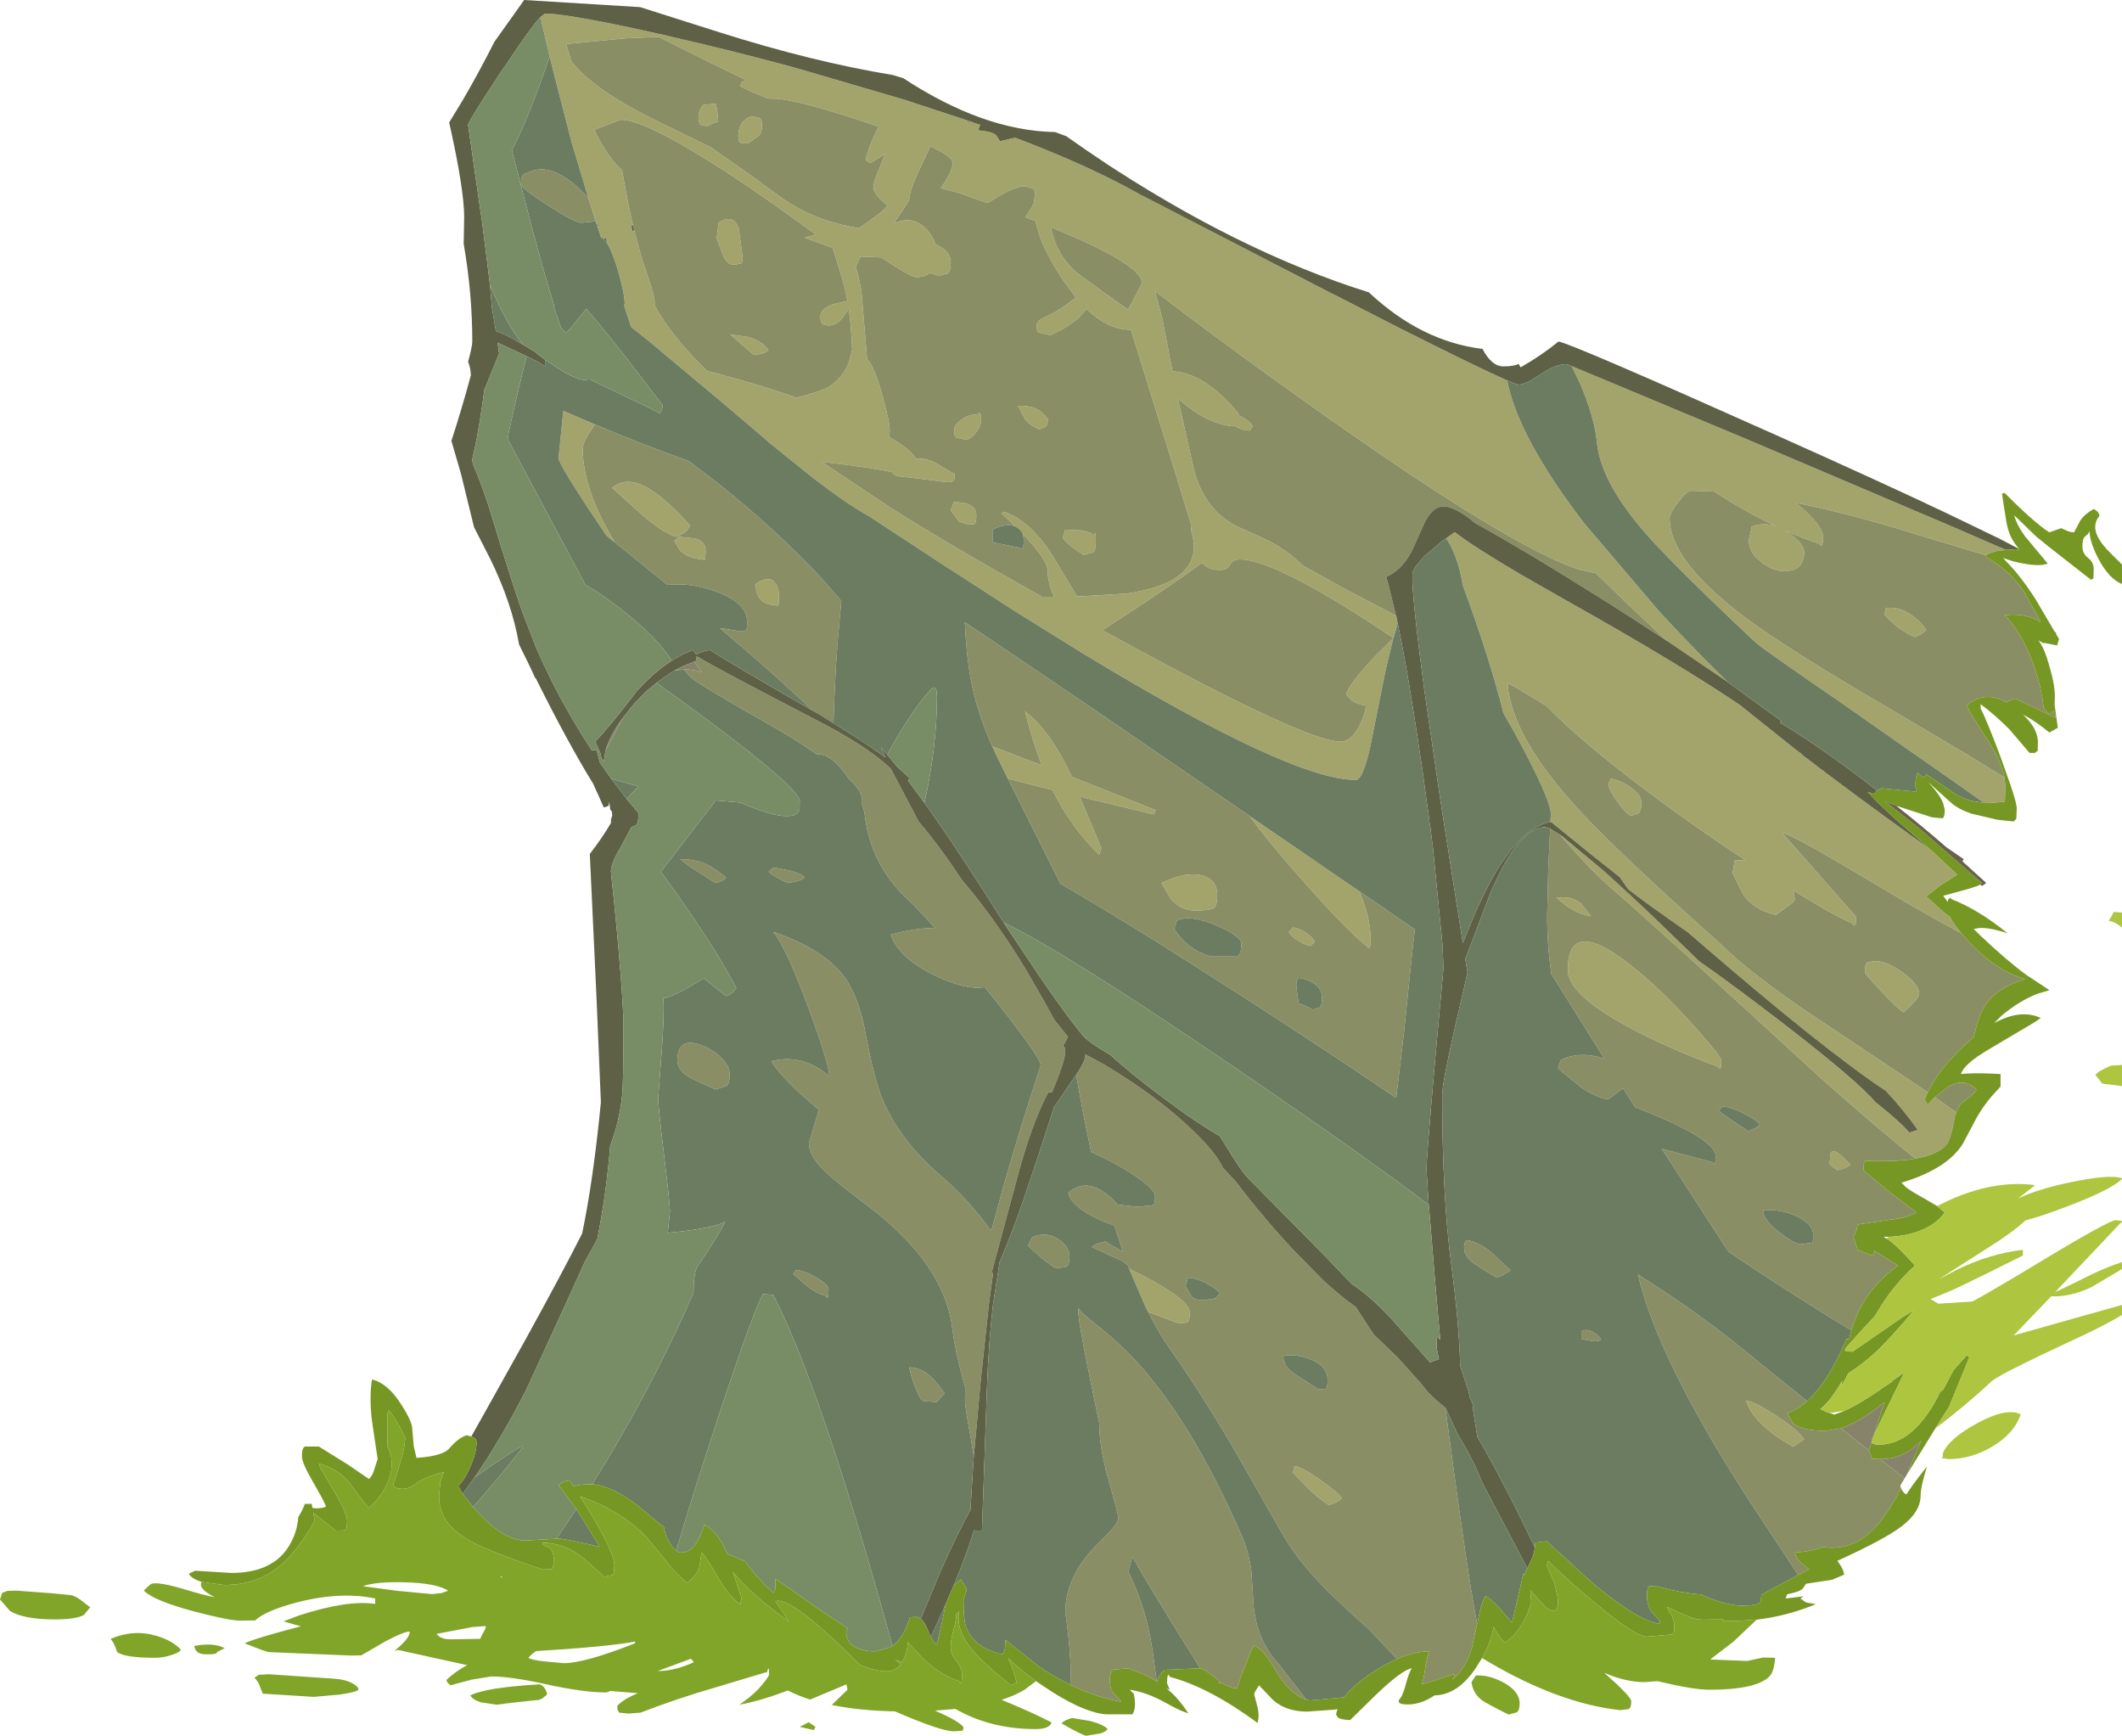 <?xml version="1.0" encoding="UTF-8" standalone="no"?>
<svg xmlns:ffdec="https://www.free-decompiler.com/flash" xmlns:xlink="http://www.w3.org/1999/xlink" ffdec:objectType="frame" height="352.95px" width="431.55px" xmlns="http://www.w3.org/2000/svg">
  <g transform="matrix(1.0, 0.0, 0.0, 1.0, 282.05, 357.65)">
    <use ffdec:characterId="254" height="352.95" transform="matrix(1.0, 0.0, 0.0, 1.0, -282.05, -357.65)" width="431.55" xlink:href="#shape0"/>
  </g>
  <defs>
    <g id="shape0" transform="matrix(1.0, 0.0, 0.0, 1.0, 282.05, 357.65)">
      <path d="M122.3 -245.05 L121.8 -244.75 120.6 -245.1 114.8 -246.85 113.6 -247.2 103.4 -250.3 Q92.4 -253.55 83.15 -255.4 88.7 -250.9 88.7 -248.4 88.7 -246.6 88.25 -246.65 L87.85 -247.1 Q84.4 -248.25 80.8 -249.85 81.2 -249.65 81.55 -249.4 84.85 -247.2 84.85 -245.35 L84.85 -245.1 Q84.7 -241.5 80.8 -241.5 78.7 -241.5 76.4 -243.15 L75.0 -244.35 Q73.65 -245.9 73.6 -247.8 L74.2 -250.55 Q76.6 -251.5 79.1 -250.65 72.95 -253.55 66.55 -257.7 L61.85 -257.85 Q61.0 -257.85 59.25 -255.55 57.5 -253.25 57.5 -252.25 57.5 -248.15 61.0 -243.35 64.7 -238.3 72.25 -232.55 81.25 -225.7 104.7 -212.1 L117.95 -204.25 125.6 -199.55 125.8 -197.8 125.7 -195.1 125.65 -194.6 122.2 -194.35 121.5 -194.35 118.55 -196.45 92.1 -214.95 Q75.95 -226.05 75.05 -226.95 64.5 -236.85 58.3 -243.15 L54.45 -247.15 Q43.5 -258.95 42.7 -267.8 42.2 -272.85 39.25 -279.75 L37.6 -283.2 73.4 -268.25 114.55 -250.75 121.35 -247.8 Q123.75 -246.75 125.85 -245.85 L123.75 -245.55 122.3 -245.05 M-172.15 -354.2 L-171.2 -354.9 Q-167.45 -354.9 -153.65 -352.0 L-146.85 -350.5 -145.8 -350.25 -145.85 -350.25 Q-134.15 -347.6 -121.35 -344.15 L-119.05 -343.5 -98.05 -337.35 -85.3 -333.15 -85.5 -332.75 -84.4 -332.85 -84.2 -332.75 -82.7 -332.25 -83.15 -331.15 Q-80.0 -330.9 -79.35 -330.0 L-78.7 -328.95 -77.55 -329.2 -75.6 -329.65 Q-61.75 -324.4 -52.0 -319.1 L-51.2 -318.65 -50.2 -318.1 -49.7 -317.85 -11.65 -298.2 -10.85 -297.8 -10.75 -297.75 -9.75 -297.25 2.15 -291.15 Q19.05 -282.65 24.45 -280.3 26.7 -268.7 40.2 -251.15 L55.1 -233.65 55.9 -232.75 59.75 -228.65 64.15 -224.1 69.2 -219.05 57.4 -227.05 56.75 -227.5 49.0 -234.8 42.5 -241.1 39.4 -241.75 Q29.3 -244.85 4.35 -261.45 -7.3 -269.25 -22.25 -280.0 -35.6 -289.6 -47.15 -298.45 L-45.7 -293.0 -43.6 -282.15 Q-37.05 -281.85 -30.15 -273.55 L-30.15 -273.15 -29.75 -273.0 Q-27.9 -272.1 -27.3 -270.95 L-27.85 -270.1 Q-29.9 -270.2 -31.05 -271.15 L-31.3 -270.95 Q-35.9 -271.4 -40.75 -275.15 L-42.5 -276.6 -39.25 -262.2 Q-37.1 -253.9 -30.45 -250.6 -28.5 -249.7 -24.15 -247.75 -20.15 -245.65 -17.1 -242.65 L-9.0 -238.15 1.85 -232.45 1.9 -232.45 2.1 -231.45 2.15 -231.1 2.2 -230.9 1.35 -227.9 Q-7.7 -234.0 -14.4 -237.75 -25.3 -243.9 -29.9 -243.9 -31.35 -243.9 -31.9 -242.8 -32.5 -241.75 -33.9 -241.75 -35.65 -241.75 -36.6 -242.4 L-37.5 -243.05 -37.55 -243.25 Q-41.4 -240.35 -49.2 -235.15 L-52.25 -233.15 -57.85 -229.5 -55.2 -228.05 Q-16.45 -206.85 -9.45 -206.85 -7.2 -206.85 -5.6 -210.05 -4.3 -212.6 -4.3 -214.15 -6.2 -214.55 -7.15 -215.2 L-8.3 -216.45 Q-7.55 -218.8 -2.35 -224.25 L1.3 -227.85 -0.3 -221.2 -3.35 -205.95 Q-4.9 -199.05 -6.3 -199.05 -19.45 -199.05 -61.85 -224.8 L-75.45 -233.25 -90.7 -243.1 -105.35 -252.7 Q-109.7 -255.05 -117.25 -260.9 L-125.5 -267.55 -126.05 -268.05 -136.05 -276.55 -150.35 -288.5 -153.7 -291.15 -154.25 -292.85 -155.1 -295.45 -155.0 -296.0 Q-155.15 -298.65 -156.65 -303.55 -157.65 -306.65 -158.6 -308.2 L-158.9 -309.35 -159.25 -309.0 -159.85 -309.45 -160.55 -311.65 -159.8 -311.8 -160.75 -312.2 -160.85 -312.6 -161.1 -313.3 -162.45 -317.55 -165.85 -328.9 -169.85 -344.45 -170.25 -346.15 -172.15 -354.2 M35.15 -187.95 L35.95 -187.35 44.05 -180.6 44.55 -180.15 45.1 -179.65 45.7 -179.1 46.3 -178.55 46.7 -178.2 47.4 -177.55 49.15 -175.95 53.25 -172.1 54.05 -171.35 63.55 -162.15 Q70.4 -157.4 81.1 -149.15 95.6 -137.95 99.35 -133.55 104.5 -129.45 106.25 -127.35 L107.95 -127.9 Q105.3 -131.7 101.5 -135.8 88.7 -144.3 63.15 -166.4 L61.3 -168.0 Q51.8 -174.65 49.3 -176.65 48.95 -176.9 47.35 -179.3 L41.55 -183.9 33.4 -190.5 33.25 -190.5 33.35 -192.05 Q33.35 -195.2 25.75 -209.05 L23.7 -212.65 Q20.95 -223.65 15.35 -238.9 L15.35 -239.25 15.2 -239.95 Q14.15 -245.15 12.05 -248.2 L13.8 -249.45 Q17.5 -246.55 27.2 -240.85 L35.95 -235.85 Q59.65 -222.55 72.0 -214.15 L72.4 -213.8 82.8 -205.5 84.5 -204.2 84.4 -204.2 Q94.5 -196.45 107.3 -187.25 L110.3 -185.1 116.0 -179.8 112.4 -177.5 109.7 -175.35 112.95 -172.4 114.55 -171.15 Q115.25 -169.8 116.8 -167.9 112.35 -170.25 107.05 -173.3 L91.15 -182.7 Q83.2 -187.35 80.5 -188.3 L80.35 -188.35 95.45 -171.2 Q95.45 -169.4 95.0 -169.45 L94.6 -169.9 Q90.95 -171.45 82.7 -176.55 L82.95 -174.8 Q82.95 -174.45 82.4 -174.0 L79.1 -171.6 Q74.5 -172.7 72.45 -175.8 L70.3 -180.1 70.75 -182.7 72.9 -182.75 Q64.05 -188.55 55.65 -194.75 40.2 -206.1 32.45 -214.1 28.0 -216.9 24.6 -218.75 L24.6 -217.9 Q25.95 -206.2 41.95 -189.9 50.85 -180.85 68.3 -165.3 72.95 -160.6 84.15 -152.8 L105.0 -138.9 110.0 -135.55 109.4 -134.1 109.9 -133.1 109.95 -133.0 111.45 -134.55 115.8 -131.45 115.6 -130.95 115.45 -130.35 115.45 -130.3 Q114.9 -127.05 114.25 -125.7 L114.2 -125.6 114.15 -125.5 114.15 -125.45 114.1 -125.4 114.1 -125.35 114.05 -125.25 114.0 -125.2 114.0 -125.15 113.95 -125.1 Q113.2 -124.0 111.5 -123.25 L111.4 -123.2 Q109.8 -122.45 107.45 -122.05 99.6 -128.35 88.55 -138.15 54.55 -169.4 45.6 -177.1 41.4 -180.7 35.15 -187.95 M45.0 -198.2 L45.6 -199.35 Q48.75 -198.5 50.45 -196.85 51.75 -195.6 51.75 -194.45 51.75 -192.65 51.15 -192.25 L49.6 -191.75 Q48.45 -192.4 46.85 -194.65 45.25 -196.9 45.0 -198.2 M106.75 -232.55 Q108.5 -231.3 109.7 -229.55 109.15 -229.0 108.25 -228.5 L107.4 -228.1 Q105.8 -228.7 103.9 -230.15 102.3 -231.4 101.2 -232.7 L101.5 -234.0 Q104.15 -234.4 106.75 -232.55 M100.65 -155.95 Q97.2 -159.6 97.2 -159.95 97.2 -161.75 97.8 -162.0 L99.5 -162.25 Q102.3 -161.95 105.3 -159.6 108.25 -157.3 108.25 -155.65 108.25 -155.0 107.3 -153.95 106.75 -153.3 105.1 -151.8 104.2 -152.2 100.65 -155.95 M91.95 -123.05 L94.3 -120.85 Q93.75 -120.3 92.65 -119.95 L91.6 -119.7 90.3 -120.65 89.85 -121.15 Q90.15 -121.15 90.15 -122.75 90.35 -124.2 91.95 -123.05 M36.65 -173.35 L34.5 -175.05 Q37.45 -175.6 39.45 -173.95 L41.55 -171.35 Q39.3 -171.6 36.65 -173.35 M-77.25 -199.65 L-79.6 -204.45 -79.7 -204.65 -79.9 -205.1 -80.1 -205.5 -80.2 -205.7 -80.2 -205.75 -80.25 -205.85 -80.05 -205.8 -70.2 -202.05 Q-72.05 -206.9 -73.6 -213.0 -68.6 -209.25 -64.25 -200.1 L-64.1 -199.7 -47.0 -192.9 -47.4 -192.05 -62.45 -195.65 -58.05 -185.15 -58.5 -183.85 Q-64.1 -189.2 -68.0 -197.0 L-77.05 -199.3 -77.25 -199.65 M-27.9 -191.7 L-5.6 -176.4 Q-3.3 -171.0 -3.3 -166.6 -3.3 -164.8 -3.75 -164.85 L-4.15 -165.3 Q-8.55 -168.75 -19.1 -180.85 -25.05 -187.7 -27.9 -191.7 M67.7 -140.3 L67.45 -140.7 Q58.4 -144.05 51.25 -147.7 36.8 -155.05 36.8 -160.4 36.8 -172.65 52.4 -159.05 57.7 -154.45 63.1 -148.3 68.0 -142.8 68.0 -142.0 68.0 -140.2 67.7 -140.3 M73.05 -72.85 Q74.9 -72.6 79.45 -69.6 84.0 -66.55 84.85 -64.95 L83.3 -63.9 82.55 -63.5 Q74.45 -68.1 73.05 -72.85 M-75.6 -250.6 L-78.4 -253.3 -77.9 -253.6 Q-72.5 -251.8 -67.85 -244.45 L-64.3 -238.5 -63.0 -236.35 -52.9 -236.95 Q-39.25 -238.95 -39.25 -246.5 -39.25 -247.85 -39.75 -249.5 L-39.9 -251.25 Q-42.5 -259.95 -48.05 -277.65 L-52.05 -290.6 -52.2 -290.6 Q-56.7 -290.6 -61.05 -294.8 L-60.95 -295.0 -62.45 -293.25 Q-64.7 -291.15 -68.4 -289.5 L-70.4 -289.9 -70.95 -290.1 Q-71.2 -290.25 -71.2 -291.5 -71.2 -292.45 -69.55 -293.15 -66.55 -294.5 -63.25 -297.15 L-65.8 -300.6 Q-70.4 -307.45 -71.45 -312.7 L-73.55 -313.5 Q-72.25 -315.3 -71.75 -316.45 L-71.55 -318.4 Q-71.65 -319.05 -71.95 -319.3 L-73.4 -319.7 Q-74.95 -320.05 -79.2 -317.6 L-81.2 -316.35 -87.0 -318.4 -90.75 -319.4 -89.9 -320.6 Q-88.45 -322.95 -88.3 -324.3 L-88.3 -324.6 Q-88.3 -325.2 -89.55 -326.1 L-90.6 -326.75 -92.85 -327.9 -94.55 -324.25 Q-97.1 -319.0 -97.1 -317.2 -97.1 -316.9 -98.45 -314.9 L-100.3 -312.2 Q-96.55 -313.95 -93.8 -311.2 -92.4 -309.8 -91.8 -308.0 L-92.35 -308.15 Q-88.7 -306.9 -88.7 -304.3 -88.7 -302.45 -89.3 -302.05 L-91.1 -301.55 -92.95 -302.15 Q-94.0 -301.3 -95.7 -301.3 -96.85 -301.3 -102.85 -305.3 L-107.5 -305.5 -107.05 -305.45 Q-107.25 -304.9 -107.6 -304.3 L-108.15 -303.0 -108.0 -303.35 Q-107.3 -301.05 -106.85 -298.3 L-105.7 -284.55 Q-104.4 -283.5 -102.8 -277.95 -101.1 -271.95 -101.1 -270.1 L-101.2 -268.75 Q-96.75 -266.25 -95.75 -264.35 L-95.2 -264.4 Q-93.1 -264.4 -91.25 -263.2 -88.6 -261.55 -87.9 -261.3 L-88.0 -260.05 Q-88.2 -259.6 -89.5 -259.6 L-93.7 -260.15 -99.3 -260.8 Q-100.15 -260.85 -100.65 -261.65 L-100.4 -261.6 Q-104.6 -262.55 -114.95 -263.75 L-100.9 -254.4 Q-89.95 -247.4 -70.15 -236.3 L-67.7 -236.3 Q-69.0 -239.35 -69.0 -241.7 -69.0 -243.75 -74.0 -249.0 -74.35 -249.85 -75.2 -250.4 L-75.6 -250.6 M-63.2 -302.3 L-57.05 -297.8 -52.6 -294.7 -49.8 -300.1 Q-49.8 -303.9 -68.35 -311.45 -67.2 -305.85 -63.2 -302.3 M-154.95 -349.85 L-166.9 -348.7 -165.9 -345.25 Q-162.65 -340.95 -154.75 -336.4 -150.8 -334.1 -144.45 -331.1 L-137.5 -327.7 -128.85 -321.65 Q-123.7 -317.75 -121.15 -316.15 -115.1 -312.45 -107.35 -311.25 L-105.55 -312.55 Q-102.35 -314.7 -101.6 -315.8 L-103.05 -317.15 Q-104.4 -318.55 -104.4 -319.6 -104.4 -320.85 -103.0 -323.9 L-102.05 -326.35 Q-103.4 -325.45 -105.0 -324.5 L-105.4 -324.65 -106.0 -325.1 Q-105.35 -328.05 -103.35 -331.9 L-104.55 -332.3 Q-120.25 -337.6 -124.9 -337.6 L-125.75 -337.6 Q-129.4 -338.95 -131.5 -340.1 L-131.25 -340.95 -130.25 -341.35 Q-136.4 -344.25 -145.2 -348.7 L-148.1 -350.15 -154.95 -349.85 M-139.1 -336.3 L-136.5 -336.6 Q-136.1 -335.2 -136.0 -332.9 L-136.9 -332.65 Q-137.25 -332.45 -138.3 -332.0 L-139.35 -332.2 Q-140.0 -332.45 -140.0 -333.7 -140.0 -334.9 -139.5 -335.65 L-139.1 -336.3 M-127.3 -333.4 Q-127.1 -333.2 -127.1 -332.0 -127.1 -330.75 -127.65 -330.1 L-129.9 -328.5 -131.2 -328.5 Q-131.9 -328.65 -131.9 -329.9 -131.9 -333.1 -129.2 -334.0 L-127.7 -333.7 -127.3 -333.4 M-153.05 -310.8 L-152.6 -309.0 -151.4 -304.7 Q-148.9 -297.65 -148.9 -296.1 L-148.9 -295.5 Q-145.5 -289.3 -138.25 -282.2 L-135.65 -281.55 Q-126.9 -279.2 -119.35 -276.55 L-120.0 -276.8 Q-114.45 -278.2 -113.0 -279.3 -110.3 -281.35 -109.45 -283.95 L-108.65 -286.85 -108.75 -286.5 Q-108.9 -291.0 -109.45 -294.85 L-110.85 -292.8 Q-112.25 -291.3 -113.8 -291.5 L-114.7 -291.7 Q-115.2 -292.05 -115.2 -293.3 -115.2 -294.85 -112.75 -295.75 L-109.7 -296.45 Q-110.3 -299.55 -111.15 -302.25 L-112.7 -307.25 -118.4 -309.3 -117.15 -309.65 Q-116.25 -309.85 -116.2 -310.0 -126.2 -317.35 -134.25 -322.6 -150.7 -333.3 -155.8 -333.3 L-161.2 -331.25 -161.35 -331.6 Q-158.75 -325.9 -155.55 -323.05 L-154.35 -316.6 -153.8 -313.95 -153.3 -311.8 -153.65 -311.75 -153.45 -310.7 -153.05 -310.8 M-131.2 -304.1 L-132.8 -303.8 Q-134.05 -303.8 -134.9 -305.5 L-136.3 -309.2 -135.9 -312.4 Q-132.85 -314.3 -131.8 -311.15 L-131.0 -305.2 -131.2 -304.1 M-82.5 -272.4 Q-82.5 -271.15 -83.4 -269.9 -84.25 -268.75 -85.4 -268.2 L-86.9 -268.5 -87.65 -268.75 Q-88.0 -269.05 -88.0 -270.3 -88.0 -271.25 -86.6 -272.25 -85.1 -273.35 -83.3 -273.4 L-82.9 -273.65 Q-82.5 -273.65 -82.5 -272.4 M-161.1 -271.35 L-161.15 -271.25 Q-163.55 -267.75 -163.55 -266.5 -163.55 -258.2 -157.05 -247.4 L-158.65 -248.65 Q-168.45 -263.1 -168.45 -264.5 L-167.5 -274.1 -161.1 -271.35 M-151.45 -252.95 L-157.55 -258.45 Q-154.05 -261.45 -148.35 -257.1 -145.35 -254.85 -141.7 -250.8 -142.25 -249.3 -144.6 -248.5 -147.2 -249.3 -151.45 -252.95 M-144.9 -247.65 L-144.0 -248.5 -140.65 -248.15 Q-138.55 -247.5 -138.55 -245.65 -138.55 -243.85 -138.85 -243.7 L-139.15 -243.9 Q-142.25 -244.1 -143.85 -245.85 L-144.9 -247.65 M-128.65 -285.45 L-130.8 -287.25 -133.55 -289.65 -130.25 -289.2 Q-127.1 -288.4 -125.75 -286.45 -126.3 -285.9 -127.55 -285.65 L-128.65 -285.45 M-85.5 -251.1 L-86.95 -251.55 -88.7 -253.85 -88.1 -255.55 Q-83.5 -255.55 -83.5 -252.85 -83.5 -251.1 -84.0 -251.05 L-85.5 -251.1 M-124.35 -239.05 Q-123.6 -237.95 -123.6 -236.3 -123.6 -234.5 -124.0 -234.4 L-124.35 -234.6 Q-128.35 -234.7 -128.35 -238.9 -125.6 -240.8 -124.35 -239.05 M-65.95 -248.25 L-65.4 -249.95 -62.25 -249.8 Q-60.2 -249.4 -59.35 -248.8 -59.2 -250.4 -59.2 -247.5 -59.2 -245.65 -59.8 -245.3 L-61.65 -244.8 Q-64.6 -246.6 -65.95 -248.25 M-73.65 -272.5 L-75.0 -275.1 Q-70.8 -275.4 -68.85 -272.25 L-69.25 -270.95 -70.7 -270.35 Q-72.7 -271.2 -73.65 -272.5 M-37.35 -179.55 Q-34.5 -178.65 -34.5 -175.65 -34.5 -173.95 -34.8 -173.6 L-35.05 -173.05 Q-36.05 -172.5 -38.95 -172.5 -42.05 -172.5 -44.0 -174.95 L-45.85 -178.1 Q-40.6 -180.6 -37.35 -179.55 M-15.5 -165.3 Q-16.9 -165.6 -18.35 -166.55 -19.75 -167.5 -19.95 -168.15 L-19.1 -169.05 Q-18.0 -168.95 -16.65 -168.1 -15.25 -167.2 -14.65 -166.15 L-15.5 -165.3 M-52.4 -99.65 Q-47.1 -97.1 -44.1 -95.05 -40.1 -92.45 -40.1 -90.7 -40.1 -88.9 -40.7 -88.7 L-42.4 -88.55 -48.55 -90.9 -48.65 -91.1 -48.9 -91.5 -52.15 -99.0 -52.4 -99.65 M-18.8 -59.5 Q-17.5 -59.5 -13.45 -56.65 -9.55 -53.9 -9.2 -53.0 -9.55 -52.45 -10.7 -52.0 L-11.75 -51.6 Q-12.95 -52.2 -15.6 -54.6 L-19.1 -58.2 -18.8 -59.5" fill="#a3a46c" fill-rule="evenodd" stroke="none"/>
      <path d="M125.6 -199.55 L117.95 -204.25 104.7 -212.1 Q81.25 -225.7 72.25 -232.55 64.7 -238.3 61.0 -243.35 57.5 -248.15 57.5 -252.25 57.5 -253.25 59.25 -255.55 61.0 -257.85 61.85 -257.85 L66.55 -257.7 Q72.95 -253.55 79.1 -250.65 76.6 -251.5 74.2 -250.55 L73.6 -247.8 Q73.65 -245.9 75.0 -244.35 L76.4 -243.15 Q78.7 -241.5 80.8 -241.5 84.7 -241.5 84.85 -245.1 L84.85 -245.35 Q84.85 -247.2 81.55 -249.4 81.2 -249.65 80.8 -249.85 84.4 -248.25 87.85 -247.1 L88.25 -246.65 Q88.7 -246.6 88.7 -248.4 88.7 -250.9 83.15 -255.4 92.4 -253.55 103.4 -250.3 L113.6 -247.2 114.8 -246.85 120.6 -245.1 121.8 -244.75 122.3 -245.05 121.65 -244.5 Q127.05 -241.5 129.85 -236.8 L132.95 -231.2 131.4 -231.95 Q128.7 -232.95 125.65 -232.55 129.0 -229.15 131.25 -223.2 133.05 -218.4 133.55 -213.9 L133.8 -213.4 Q134.15 -212.8 134.7 -212.45 L135.55 -213.05 136.15 -211.6 127.8 -215.6 125.9 -214.9 Q121.5 -217.3 117.9 -214.15 118.75 -212.35 122.5 -206.65 125.0 -202.5 125.6 -199.55 M-85.3 -333.15 L-84.4 -332.85 -85.5 -332.75 -85.3 -333.15 M57.4 -227.05 L45.9 -234.5 34.8 -241.4 Q25.6 -247.05 18.0 -251.25 13.7 -254.85 11.25 -254.65 9.25 -254.5 7.7 -251.45 L5.45 -246.45 4.9 -245.3 Q2.85 -241.6 -0.15 -240.35 L0.3 -238.85 1.85 -232.45 -9.0 -238.15 -17.1 -242.65 Q-20.15 -245.65 -24.15 -247.75 -28.5 -249.7 -30.45 -250.6 -37.1 -253.9 -39.25 -262.2 L-42.5 -276.6 -40.75 -275.15 Q-35.9 -271.4 -31.3 -270.95 L-31.05 -271.15 Q-29.9 -270.2 -27.85 -270.1 L-27.3 -270.95 Q-27.9 -272.1 -29.75 -273.0 L-30.15 -273.15 -30.15 -273.55 Q-37.05 -281.85 -43.6 -282.15 L-45.7 -293.0 -47.15 -298.45 Q-35.6 -289.6 -22.25 -280.0 -7.3 -269.25 4.35 -261.45 29.3 -244.85 39.4 -241.75 L42.5 -241.1 49.0 -234.8 56.75 -227.5 57.4 -227.05 M-112.55 -210.6 L-115.55 -212.45 -116.8 -213.15 Q-123.8 -219.9 -134.45 -228.9 L-135.7 -229.95 -131.25 -229.25 -130.35 -229.5 Q-130.1 -229.55 -130.1 -231.25 -130.1 -235.35 -137.45 -237.7 -142.15 -239.2 -146.3 -238.7 L-157.05 -247.4 Q-163.55 -258.2 -163.55 -266.5 -163.55 -267.75 -161.15 -271.25 L-161.1 -271.35 Q-151.15 -267.15 -141.95 -263.9 L-136.2 -259.5 Q-123.8 -249.65 -114.6 -239.65 L-110.95 -235.45 -111.4 -230.6 -111.4 -230.4 Q-112.15 -223.3 -112.55 -210.6 M-140.85 -223.1 L-140.55 -223.2 -140.35 -224.2 Q-136.8 -222.0 -115.7 -211.05 -112.0 -209.15 -109.05 -207.35 -104.6 -204.65 -101.9 -202.25 L-100.9 -201.35 -95.2 -190.55 Q-91.15 -185.85 -86.45 -178.75 -79.8 -170.95 -73.55 -160.7 L-73.1 -159.95 -69.05 -152.9 -68.8 -152.4 -68.8 -152.45 -67.65 -150.3 -64.85 -146.8 -65.85 -144.95 Q-65.4 -144.7 -65.4 -144.0 -65.4 -142.2 -67.35 -137.4 L-68.1 -135.55 -68.85 -135.55 Q-72.35 -129.05 -75.45 -117.15 L-80.35 -99.0 -80.1 -98.65 -80.95 -92.35 -82.6 -76.9 -84.0 -61.55 -84.6 -65.05 Q-85.8 -71.6 -85.8 -72.85 L-85.75 -75.5 Q-87.7 -82.25 -88.4 -87.65 -88.65 -89.7 -89.25 -91.7 -92.3 -101.9 -104.0 -111.25 -110.85 -116.4 -113.4 -118.65 -117.55 -122.3 -117.55 -125.2 L-115.5 -132.0 Q-122.6 -137.8 -125.2 -141.85 -118.9 -143.5 -113.4 -138.8 L-113.4 -138.85 Q-113.4 -141.25 -117.6 -152.6 L-118.8 -155.8 Q-122.4 -165.1 -124.75 -168.15 -114.6 -164.65 -110.4 -159.1 -109.55 -158.0 -108.85 -156.5 -107.05 -153.05 -106.05 -147.65 -104.25 -138.05 -102.55 -134.05 -99.05 -125.7 -90.7 -118.55 -85.25 -113.9 -80.45 -107.35 L-78.1 -116.0 Q-74.25 -129.45 -70.4 -141.0 -70.4 -142.8 -81.45 -156.5 L-81.8 -156.9 -83.2 -156.8 Q-85.65 -156.8 -88.9 -158.0 -90.65 -158.65 -92.7 -159.7 -99.45 -163.15 -100.9 -167.6 -96.0 -168.95 -91.9 -168.95 -95.4 -172.9 -97.75 -175.05 -105.0 -181.95 -106.2 -192.05 -106.35 -193.15 -106.85 -194.4 L-106.8 -195.35 Q-106.8 -196.8 -109.35 -199.2 -110.95 -201.65 -112.7 -203.05 -114.6 -204.5 -115.9 -204.25 -119.05 -206.45 -123.3 -209.0 -140.45 -218.7 -141.7 -220.05 L-142.95 -221.5 Q-141.15 -221.6 -139.35 -220.95 L-140.85 -223.1 M-63.2 -139.1 Q-61.35 -141.85 -61.35 -143.0 L-61.35 -143.25 Q-58.15 -141.65 -54.45 -139.3 -45.75 -133.8 -39.55 -127.85 -34.8 -123.3 -33.35 -120.2 L-30.75 -117.4 Q-25.15 -110.05 -19.1 -103.55 L-13.0 -97.35 Q-9.4 -94.0 -6.35 -91.9 L-2.65 -86.25 2.15 -81.65 6.6 -76.7 6.7 -76.7 7.0 -76.2 8.35 -74.55 9.85 -73.1 11.9 -71.35 Q15.05 -47.45 17.05 -34.85 L18.35 -27.4 17.25 -22.45 Q15.95 -18.2 13.05 -15.85 L13.55 -16.35 13.8 -17.25 10.9 -16.35 Q8.2 -15.35 7.05 -15.2 7.45 -15.9 7.75 -18.1 8.05 -20.5 8.65 -21.85 5.55 -21.85 2.05 -20.3 L-3.6 -26.3 Q-9.85 -31.85 -12.95 -35.05 -18.35 -40.55 -21.4 -46.0 L-31.45 -63.6 Q-38.1 -74.85 -44.1 -83.35 -46.4 -86.6 -48.55 -90.9 L-42.4 -88.55 -40.7 -88.7 Q-40.1 -88.9 -40.1 -90.7 -40.1 -92.45 -44.1 -95.05 -47.1 -97.1 -52.4 -99.65 L-52.75 -100.6 -52.75 -100.5 -52.9 -100.55 -53.75 -101.2 -59.95 -104.05 Q-59.65 -104.65 -57.2 -105.2 -56.35 -104.55 -53.95 -103.3 L-53.7 -103.15 -55.4 -108.45 Q-57.45 -109.1 -59.5 -110.15 -64.2 -112.5 -64.8 -115.1 -60.35 -118.95 -54.75 -112.7 L-50.85 -112.25 -47.85 -112.55 -47.5 -112.6 Q-47.15 -112.7 -47.15 -114.4 -47.15 -115.95 -52.2 -119.2 -56.0 -121.6 -60.15 -123.4 L-61.7 -130.95 -63.2 -139.1 M33.2 -189.15 L35.15 -187.95 Q41.4 -180.7 45.6 -177.1 54.55 -169.4 88.55 -138.15 99.6 -128.35 107.45 -122.05 L105.8 -121.8 105.75 -121.8 104.5 -121.7 104.25 -121.65 103.3 -121.6 99.75 -121.55 99.7 -121.55 97.75 -121.6 97.3 -121.6 Q96.9 -121.45 96.9 -119.7 L101.9 -115.5 107.7 -111.1 Q106.05 -110.3 104.55 -109.95 L95.75 -108.65 95.45 -107.35 94.9 -106.05 95.75 -103.5 97.0 -103.0 Q98.0 -102.5 98.9 -102.35 99.15 -102.7 99.05 -103.35 L103.95 -100.3 Q97.5 -95.75 94.9 -88.5 L94.75 -88.15 94.45 -87.15 Q88.95 -90.4 79.8 -96.3 74.3 -99.85 69.5 -103.1 L69.25 -103.45 62.65 -113.65 55.9 -124.05 66.3 -121.3 66.55 -120.85 Q66.85 -120.8 66.85 -122.6 66.85 -125.7 54.25 -131.0 L50.5 -132.5 48.05 -136.35 45.0 -134.1 Q42.35 -134.55 39.5 -136.55 L34.8 -140.4 35.4 -142.15 Q39.25 -143.95 43.95 -142.45 L44.25 -142.35 33.95 -158.8 33.45 -159.55 Q32.55 -165.9 32.6 -171.75 L32.8 -180.4 33.2 -189.15 M1.35 -227.9 L1.3 -227.85 -2.35 -224.25 Q-7.55 -218.8 -8.3 -216.45 L-7.15 -215.2 Q-6.2 -214.55 -4.3 -214.15 -4.3 -212.6 -5.6 -210.05 -7.2 -206.85 -9.45 -206.85 -16.45 -206.85 -55.2 -228.05 L-57.85 -229.5 -52.25 -233.15 -49.2 -235.15 Q-41.4 -240.35 -37.55 -243.25 L-37.5 -243.05 -36.6 -242.4 Q-35.65 -241.75 -33.9 -241.75 -32.5 -241.75 -31.9 -242.8 -31.35 -243.9 -29.9 -243.9 -25.3 -243.9 -14.4 -237.75 -7.7 -234.0 1.35 -227.9 M-160.55 -311.65 L-160.75 -312.2 -159.8 -311.8 -160.55 -311.65 M-160.85 -312.6 L-161.0 -312.5 -161.25 -312.9 -161.5 -312.6 -163.85 -312.35 Q-165.1 -312.35 -170.6 -315.85 -176.1 -319.4 -176.1 -320.25 -176.1 -322.0 -175.4 -322.3 L-174.65 -322.55 Q-170.7 -324.6 -165.4 -320.3 L-162.45 -317.55 -161.1 -313.3 -160.85 -312.6 M110.0 -135.55 L105.0 -138.9 84.15 -152.8 Q72.95 -160.6 68.3 -165.3 50.85 -180.85 41.95 -189.9 25.95 -206.2 24.6 -217.9 L24.6 -218.75 Q28.0 -216.9 32.45 -214.1 40.2 -206.1 55.65 -194.75 64.05 -188.55 72.9 -182.75 L70.75 -182.7 70.3 -180.1 72.45 -175.8 Q74.5 -172.7 79.1 -171.6 L82.4 -174.0 Q82.95 -174.45 82.95 -174.8 L82.7 -176.55 Q90.95 -171.45 94.6 -169.9 L95.0 -169.45 Q95.45 -169.4 95.45 -171.2 L80.35 -188.35 80.5 -188.3 Q83.2 -187.35 91.15 -182.7 L107.05 -173.3 Q112.35 -170.25 116.8 -167.9 L118.65 -165.85 120.95 -163.6 Q125.3 -159.85 129.8 -158.55 124.2 -156.9 121.7 -153.3 L121.55 -153.05 Q120.35 -151.2 119.35 -146.75 L118.55 -146.05 Q113.9 -141.95 111.4 -138.05 L110.0 -135.55 M45.0 -198.2 Q45.25 -196.9 46.85 -194.65 48.45 -192.4 49.6 -191.75 L51.15 -192.25 Q51.75 -192.65 51.75 -194.45 51.75 -195.6 50.45 -196.85 48.75 -198.5 45.6 -199.35 L45.0 -198.2 M106.75 -232.55 Q104.15 -234.4 101.5 -234.0 L101.2 -232.7 Q102.3 -231.4 103.9 -230.15 105.8 -228.7 107.4 -228.1 L108.25 -228.5 Q109.15 -229.0 109.7 -229.55 108.5 -231.3 106.75 -232.55 M100.65 -155.95 Q104.2 -152.2 105.1 -151.8 106.75 -153.3 107.3 -153.95 108.25 -155.0 108.25 -155.65 108.25 -157.3 105.3 -159.6 102.3 -161.95 99.5 -162.25 L97.8 -162.0 Q97.2 -161.75 97.2 -159.95 97.2 -159.6 100.65 -155.95 M111.45 -134.55 L114.2 -136.7 114.35 -136.8 Q117.55 -138.5 119.9 -136.1 119.8 -135.65 118.35 -134.45 L116.6 -133.1 115.8 -131.45 111.45 -134.55 M85.45 -72.75 Q83.5 -71.0 81.4 -70.25 L82.6 -68.25 Q84.35 -66.7 89.3 -66.7 L92.35 -67.2 98.05 -62.7 98.05 -62.65 98.65 -61.2 98.5 -61.05 100.3 -60.95 105.3 -57.05 104.4 -55.55 104.55 -55.05 104.45 -54.85 Q100.7 -47.35 96.45 -44.65 93.0 -42.45 88.65 -43.05 L88.6 -43.05 Q86.35 -42.2 83.6 -42.0 L83.0 -41.95 Q83.2 -40.85 83.85 -40.25 L85.85 -38.5 83.65 -37.4 73.45 -52.85 Q55.05 -81.4 51.05 -98.5 62.75 -91.1 71.6 -83.95 L76.2 -80.2 85.45 -72.75 M91.95 -123.05 Q90.35 -124.2 90.15 -122.75 90.15 -121.15 89.85 -121.15 L90.3 -120.65 91.6 -119.7 92.65 -119.95 Q93.75 -120.3 94.3 -120.85 L91.95 -123.05 M86.4 -104.75 Q86.7 -104.7 86.7 -106.5 86.7 -108.7 83.4 -110.3 80.15 -111.85 76.5 -111.55 76.5 -109.6 79.9 -107.0 82.95 -104.65 84.25 -104.65 L86.25 -104.9 86.25 -104.95 86.4 -104.75 M36.65 -173.35 Q39.3 -171.6 41.55 -171.35 L39.45 -173.95 Q37.45 -175.6 34.5 -175.05 L36.65 -173.35 M-5.6 -176.4 L5.7 -168.65 5.25 -164.95 3.95 -152.3 3.55 -148.4 1.9 -134.4 Q-19.25 -148.7 -39.65 -161.6 L-47.0 -166.25 Q-57.6 -172.85 -66.4 -177.95 L-77.25 -199.65 -77.05 -199.3 -68.0 -197.0 Q-64.1 -189.2 -58.5 -183.85 L-58.05 -185.15 -62.45 -195.65 -47.4 -192.05 -47.0 -192.9 -64.1 -199.7 -64.25 -200.1 Q-68.6 -209.25 -73.6 -213.0 -72.05 -206.9 -70.2 -202.05 L-80.05 -205.8 -80.25 -205.85 -80.2 -205.75 Q-83.0 -211.9 -84.3 -217.95 -85.45 -223.2 -85.8 -230.55 L-85.85 -231.15 Q-65.55 -217.55 -37.0 -197.95 L-33.2 -195.35 -27.9 -191.7 Q-25.05 -187.7 -19.1 -180.85 -8.55 -168.75 -4.15 -165.3 L-3.75 -164.85 Q-3.3 -164.8 -3.3 -166.6 -3.3 -171.0 -5.6 -176.4 M19.2 -99.75 L17.7 -100.75 Q14.8 -102.85 16.1 -105.5 18.8 -105.15 21.8 -102.5 L24.3 -100.1 25.15 -99.3 23.4 -98.25 22.3 -97.85 19.2 -99.75 M67.7 -140.3 Q68.0 -140.2 68.0 -142.0 68.0 -142.8 63.1 -148.3 57.7 -154.45 52.4 -159.05 36.8 -172.65 36.8 -160.4 36.8 -155.05 51.25 -147.7 58.4 -144.05 67.45 -140.7 L67.7 -140.3 M70.75 -129.45 L73.45 -127.65 74.45 -128.05 Q75.55 -128.5 75.9 -129.05 74.9 -130.05 72.6 -131.2 70.0 -132.55 68.3 -132.65 L67.45 -131.8 Q68.05 -131.3 70.75 -129.45 M43.55 -85.35 Q43.4 -84.8 41.75 -84.95 L39.55 -85.35 39.55 -86.8 Q40.2 -87.45 41.35 -87.05 42.5 -86.65 43.55 -85.35 M73.05 -72.85 Q74.45 -68.1 82.55 -63.5 L83.3 -63.9 84.85 -64.95 Q84.0 -66.55 79.45 -69.6 74.9 -72.6 73.05 -72.85 M-16.4 -12.05 Q-19.05 -12.75 -22.0 -16.95 L-24.0 -20.2 Q-25.65 -22.55 -27.0 -23.0 L-27.65 -21.95 -27.65 -21.9 Q-28.75 -18.9 -29.6 -17.05 L-30.45 -14.35 Q-31.9 -14.35 -33.3 -15.3 L-33.9 -15.5 -34.05 -15.35 -34.2 -15.95 Q-36.4 -17.75 -37.8 -18.4 L-38.0 -18.4 -39.65 -21.1 Q-48.9 -35.9 -51.75 -41.1 L-52.6 -38.05 Q-49.6 -32.1 -48.15 -24.9 -47.7 -22.65 -46.8 -15.75 -49.3 -17.3 -52.6 -18.4 L-55.55 -18.15 Q-56.35 -17.85 -56.35 -15.95 -56.35 -14.15 -55.55 -13.25 L-54.3 -12.05 -54.05 -11.6 Q-59.2 -12.55 -64.25 -15.0 -64.25 -22.3 -65.4 -29.75 -65.4 -36.45 -60.0 -42.45 L-56.3 -46.25 Q-54.6 -48.05 -54.6 -49.0 -54.6 -49.65 -56.55 -56.5 -58.5 -63.3 -58.5 -68.25 L-60.65 -78.7 Q-62.8 -89.2 -62.8 -91.55 L-62.8 -91.7 Q-62.2 -90.75 -60.35 -89.3 -55.7 -85.6 -53.0 -82.95 -40.25 -70.2 -29.3 -44.85 -28.0 -41.75 -27.55 -38.05 L-27.15 -31.75 Q-26.65 -24.3 -22.0 -19.25 L-16.4 -12.05 M-74.0 -249.0 Q-69.0 -243.75 -69.0 -241.7 -69.0 -239.35 -67.7 -236.3 L-70.15 -236.3 Q-89.95 -247.4 -100.9 -254.4 L-114.95 -263.75 Q-104.6 -262.55 -100.4 -261.6 L-100.65 -261.65 Q-100.15 -260.85 -99.3 -260.8 L-93.7 -260.15 -89.5 -259.6 Q-88.2 -259.6 -88.0 -260.05 L-87.9 -261.3 Q-88.6 -261.55 -91.25 -263.2 -93.1 -264.4 -95.2 -264.4 L-95.75 -264.35 Q-96.75 -266.25 -101.2 -268.75 L-101.1 -270.1 Q-101.1 -271.95 -102.8 -277.95 -104.4 -283.5 -105.7 -284.55 L-106.85 -298.3 Q-107.3 -301.05 -108.0 -303.35 L-108.15 -303.0 -107.6 -304.3 Q-107.25 -304.9 -107.05 -305.45 L-107.5 -305.5 -102.85 -305.3 Q-96.85 -301.3 -95.7 -301.3 -94.0 -301.3 -92.95 -302.15 L-91.1 -301.55 -89.3 -302.05 Q-88.7 -302.45 -88.7 -304.3 -88.7 -306.9 -92.35 -308.15 L-91.8 -308.0 Q-92.4 -309.8 -93.8 -311.2 -96.55 -313.95 -100.3 -312.2 L-98.45 -314.9 Q-97.1 -316.9 -97.1 -317.2 -97.1 -319.0 -94.55 -324.25 L-92.85 -327.9 -90.6 -326.75 -89.55 -326.1 Q-88.3 -325.2 -88.3 -324.6 L-88.3 -324.3 Q-88.45 -322.95 -89.9 -320.6 L-90.75 -319.4 -87.0 -318.4 -81.2 -316.35 -79.2 -317.6 Q-74.95 -320.05 -73.4 -319.7 L-71.95 -319.3 Q-71.65 -319.05 -71.55 -318.4 L-71.75 -316.45 Q-72.25 -315.3 -73.55 -313.5 L-71.45 -312.7 Q-70.4 -307.45 -65.8 -300.6 L-63.25 -297.15 Q-66.55 -294.5 -69.55 -293.15 -71.2 -292.45 -71.2 -291.5 -71.2 -290.25 -70.95 -290.1 L-70.4 -289.9 -68.4 -289.5 Q-64.7 -291.15 -62.45 -293.25 L-60.95 -295.0 -61.05 -294.8 Q-56.7 -290.6 -52.2 -290.6 L-52.05 -290.6 -48.05 -277.65 Q-42.5 -259.95 -39.9 -251.25 L-39.75 -249.5 Q-39.25 -247.85 -39.25 -246.5 -39.25 -238.95 -52.9 -236.95 L-63.0 -236.35 -64.3 -238.5 -67.85 -244.45 Q-72.5 -251.8 -77.9 -253.6 L-78.4 -253.3 -75.6 -250.6 Q-77.35 -251.35 -80.2 -249.95 L-80.2 -247.35 -77.75 -246.9 -74.45 -246.2 -74.15 -246.0 Q-73.85 -246.15 -73.85 -247.95 L-74.0 -249.0 M-153.3 -311.8 L-153.8 -313.95 -154.35 -316.6 -155.55 -323.05 Q-158.75 -325.9 -161.35 -331.6 L-161.2 -331.25 -155.8 -333.3 Q-150.7 -333.3 -134.25 -322.6 -126.2 -317.35 -116.2 -310.0 -116.25 -309.85 -117.15 -309.65 L-118.4 -309.3 -112.7 -307.25 -111.15 -302.25 Q-110.3 -299.55 -109.7 -296.45 L-112.75 -295.75 Q-115.2 -294.85 -115.2 -293.3 -115.2 -292.05 -114.7 -291.7 L-113.8 -291.5 Q-112.25 -291.3 -110.85 -292.8 L-109.45 -294.85 Q-108.9 -291.0 -108.75 -286.5 L-108.65 -286.85 -109.45 -283.95 Q-110.3 -281.35 -113.0 -279.3 -114.45 -278.2 -120.0 -276.8 L-119.35 -276.55 Q-126.9 -279.2 -135.65 -281.55 L-138.25 -282.2 Q-145.5 -289.3 -148.9 -295.5 L-148.9 -296.1 Q-148.9 -297.65 -151.4 -304.7 L-152.6 -309.0 -153.05 -310.8 -153.3 -311.8 M-127.3 -333.4 L-127.7 -333.7 -129.2 -334.0 Q-131.9 -333.1 -131.9 -329.9 -131.9 -328.65 -131.2 -328.5 L-129.9 -328.5 -127.65 -330.1 Q-127.1 -330.75 -127.1 -332.0 -127.1 -333.2 -127.3 -333.4 M-139.1 -336.3 L-139.5 -335.65 Q-140.0 -334.9 -140.0 -333.7 -140.0 -332.45 -139.35 -332.2 L-138.3 -332.0 Q-137.25 -332.45 -136.9 -332.65 L-136.0 -332.9 Q-136.1 -335.2 -136.5 -336.6 L-139.1 -336.3 M-154.95 -349.85 L-148.1 -350.15 -145.2 -348.7 Q-136.4 -344.25 -130.25 -341.35 L-131.25 -340.95 -131.5 -340.1 Q-129.4 -338.95 -125.75 -337.6 L-124.9 -337.6 Q-120.25 -337.6 -104.55 -332.3 L-103.35 -331.9 Q-105.35 -328.05 -106.0 -325.1 L-105.4 -324.65 -105.0 -324.5 Q-103.4 -325.45 -102.05 -326.35 L-103.0 -323.9 Q-104.4 -320.85 -104.4 -319.6 -104.4 -318.55 -103.05 -317.15 L-101.6 -315.8 Q-102.35 -314.7 -105.55 -312.55 L-107.35 -311.25 Q-115.1 -312.45 -121.15 -316.15 -123.7 -317.75 -128.85 -321.65 L-137.5 -327.7 -144.45 -331.1 Q-150.8 -334.1 -154.75 -336.4 -162.65 -340.95 -165.9 -345.25 L-166.9 -348.7 -154.95 -349.85 M-63.2 -302.3 Q-67.2 -305.85 -68.35 -311.45 -49.8 -303.9 -49.8 -300.1 L-52.6 -294.7 -57.05 -297.8 -63.2 -302.3 M-82.5 -272.4 Q-82.5 -273.65 -82.9 -273.65 L-83.3 -273.4 Q-85.1 -273.35 -86.6 -272.25 -88.0 -271.25 -88.0 -270.3 -88.0 -269.05 -87.65 -268.75 L-86.9 -268.5 -85.4 -268.2 Q-84.25 -268.75 -83.4 -269.9 -82.5 -271.15 -82.5 -272.4 M-131.2 -304.1 L-131.0 -305.2 -131.8 -311.15 Q-132.85 -314.3 -135.9 -312.4 L-136.3 -309.2 -134.9 -305.5 Q-134.05 -303.8 -132.8 -303.8 L-131.2 -304.1 M-85.5 -251.1 L-84.0 -251.05 Q-83.5 -251.1 -83.5 -252.85 -83.5 -255.55 -88.1 -255.55 L-88.7 -253.85 -86.95 -251.55 -85.5 -251.1 M-128.65 -285.45 L-127.55 -285.65 Q-126.3 -285.9 -125.75 -286.45 -127.1 -288.4 -130.25 -289.2 L-133.55 -289.65 -130.8 -287.25 -128.65 -285.45 M-144.9 -247.65 L-143.85 -245.85 Q-142.25 -244.1 -139.15 -243.9 L-138.85 -243.7 Q-138.55 -243.85 -138.55 -245.65 -138.55 -247.5 -140.65 -248.15 L-144.0 -248.5 -144.9 -247.65 M-151.45 -252.95 Q-147.2 -249.3 -144.6 -248.5 -142.25 -249.3 -141.7 -250.8 -145.35 -254.85 -148.35 -257.1 -154.05 -261.45 -157.55 -258.45 L-151.45 -252.95 M-124.35 -239.05 Q-125.6 -240.8 -128.35 -238.9 -128.35 -234.7 -124.35 -234.6 L-124.0 -234.4 Q-123.6 -234.5 -123.6 -236.3 -123.6 -237.95 -124.35 -239.05 M-73.65 -272.5 Q-72.7 -271.2 -70.7 -270.35 L-69.25 -270.95 -68.85 -272.25 Q-70.8 -275.4 -75.0 -275.1 L-73.65 -272.5 M-65.95 -248.25 Q-64.6 -246.6 -61.65 -244.8 L-59.8 -245.3 Q-59.2 -245.65 -59.2 -247.5 -59.2 -250.4 -59.35 -248.8 -60.2 -249.4 -62.25 -249.8 L-65.4 -249.95 -65.95 -248.25 M-37.35 -179.55 Q-40.6 -180.6 -45.85 -178.1 L-44.0 -174.95 Q-42.05 -172.5 -38.95 -172.5 -36.05 -172.5 -35.05 -173.05 L-34.8 -173.6 Q-34.5 -173.95 -34.5 -175.65 -34.5 -178.65 -37.35 -179.55 M-34.75 -169.5 Q-40.1 -171.75 -42.7 -170.45 L-43.25 -168.75 Q-40.35 -164.3 -35.65 -163.15 L-30.45 -163.15 -30.05 -163.55 Q-29.6 -164.0 -29.6 -165.7 -29.6 -167.3 -34.75 -169.5 M-15.5 -165.3 L-14.65 -166.15 Q-15.25 -167.2 -16.65 -168.1 -18.0 -168.95 -19.1 -169.05 L-19.95 -168.15 Q-19.75 -167.5 -18.35 -166.55 -16.9 -165.6 -15.5 -165.3 M-15.1 -152.35 L-13.65 -152.8 Q-13.2 -153.1 -13.2 -154.95 -13.2 -156.4 -14.55 -157.45 -15.85 -158.5 -17.95 -158.8 -18.5 -158.25 -18.4 -156.9 L-17.95 -153.65 -16.75 -153.2 -15.1 -152.35 M-115.95 -97.8 Q-113.55 -96.4 -113.55 -95.45 -113.55 -93.65 -113.85 -93.7 L-114.1 -94.15 Q-115.85 -94.5 -118.1 -96.3 L-120.75 -98.6 -120.15 -99.45 Q-118.3 -99.2 -115.95 -97.8 M-92.85 -77.8 Q-91.65 -76.75 -89.95 -74.3 L-91.55 -72.55 -93.75 -72.7 -94.55 -72.85 Q-96.2 -75.35 -97.15 -79.6 -94.85 -79.6 -92.85 -77.8 M-133.65 -139.25 Q-133.65 -137.35 -134.3 -136.85 L-136.55 -136.1 -141.4 -138.35 Q-144.3 -139.85 -144.3 -142.0 -144.3 -147.1 -139.0 -144.95 -136.9 -144.1 -135.3 -142.5 -133.65 -140.75 -133.65 -139.25 M-136.55 -178.1 L-141.35 -181.2 Q-143.05 -182.35 -143.75 -182.95 -140.75 -182.95 -138.5 -181.95 -136.85 -181.2 -134.4 -179.25 -134.65 -178.7 -135.65 -178.35 L-136.55 -178.1 M-121.15 -180.55 Q-118.85 -179.85 -118.45 -179.25 -118.8 -178.7 -120.4 -178.35 L-121.9 -178.1 Q-124.65 -179.4 -125.75 -180.4 L-124.75 -181.25 -121.15 -180.55 M-73.0 -104.35 L-72.15 -106.05 Q-69.4 -107.3 -66.9 -105.7 -64.55 -104.25 -64.55 -102.05 -64.55 -100.25 -65.35 -100.0 L-67.4 -99.75 -69.95 -101.6 -73.0 -104.35 M-12.05 -77.05 Q-12.05 -79.85 -15.55 -81.25 -18.6 -82.45 -21.1 -81.9 -21.0 -79.8 -18.85 -78.3 L-13.95 -75.15 -12.5 -75.25 Q-12.05 -75.3 -12.05 -77.05 M-34.8 -93.65 L-33.9 -94.7 -35.1 -95.75 -36.85 -96.8 Q-38.9 -97.75 -40.4 -97.85 L-40.95 -96.15 -40.5 -95.35 -39.75 -94.05 Q-39.05 -93.25 -37.2 -93.25 L-34.8 -93.65 M-18.8 -59.5 L-19.1 -58.2 -15.6 -54.6 Q-12.95 -52.2 -11.75 -51.6 L-10.7 -52.0 Q-9.55 -52.45 -9.2 -53.0 -9.55 -53.9 -13.45 -56.65 -17.5 -59.5 -18.8 -59.5" fill="#898e64" fill-rule="evenodd" stroke="none"/>
      <path d="M125.85 -245.85 Q123.75 -246.75 121.35 -247.8 L114.55 -250.75 73.4 -268.25 37.6 -283.2 36.55 -283.6 Q34.3 -283.6 31.2 -281.5 28.15 -279.45 26.9 -279.45 L26.8 -279.45 26.15 -279.6 24.45 -280.3 Q19.05 -282.65 2.15 -291.15 L-9.75 -297.25 -10.75 -297.75 -10.85 -297.8 -11.65 -298.2 -49.7 -317.85 -50.2 -318.1 -51.2 -318.65 -52.0 -319.1 Q-61.75 -324.4 -75.6 -329.65 L-77.55 -329.2 -78.7 -328.95 -79.35 -330.0 Q-80.0 -330.9 -83.15 -331.15 L-82.7 -332.25 -84.2 -332.75 -84.4 -332.85 -85.3 -333.15 -98.05 -337.35 -119.05 -343.5 -121.35 -344.15 Q-134.15 -347.6 -145.85 -350.25 L-145.8 -350.25 -146.85 -350.5 -153.65 -352.0 Q-167.45 -354.9 -171.2 -354.9 L-172.15 -354.2 -172.4 -353.9 Q-174.4 -351.65 -179.4 -344.1 L-179.6 -343.85 -179.85 -343.5 -181.9 -340.4 -181.95 -340.3 -182.25 -339.85 Q-186.85 -332.85 -186.85 -332.2 L-184.4 -315.15 -184.35 -314.9 -184.3 -314.45 -184.05 -312.85 -182.55 -300.95 -182.4 -299.7 -182.0 -295.05 -181.2 -290.3 Q-179.45 -289.8 -176.5 -288.05 L-175.65 -287.55 -174.25 -286.7 -173.4 -286.2 -171.2 -284.5 -171.2 -283.15 Q-172.4 -284.0 -174.95 -285.2 L-178.75 -287.0 Q-179.9 -287.5 -180.85 -287.95 L-180.55 -285.75 -182.95 -279.85 -183.55 -278.4 -184.0 -275.15 Q-184.95 -268.55 -186.0 -264.3 L-185.9 -263.35 Q-184.25 -259.6 -182.55 -254.35 -177.95 -239.15 -175.8 -233.15 L-173.05 -226.05 Q-168.4 -215.25 -161.7 -205.1 L-160.7 -205.1 -160.05 -202.6 -158.5 -200.4 -157.7 -199.25 -154.6 -195.2 -152.2 -192.3 Q-152.2 -190.3 -152.65 -189.9 -152.8 -189.75 -153.65 -189.45 L-155.45 -186.05 Q-157.8 -182.1 -157.8 -180.65 L-157.8 -180.3 -157.2 -174.55 -157.15 -174.1 -156.65 -169.0 Q-155.65 -158.1 -155.4 -153.1 L-155.25 -150.05 Q-155.25 -137.8 -155.5 -135.15 -156.05 -129.6 -157.95 -124.7 -158.75 -114.8 -160.6 -105.6 L-163.1 -101.1 -163.45 -100.35 -165.5 -95.8 -170.1 -85.75 -175.0 -75.1 Q-180.1 -65.1 -185.55 -57.2 L-187.95 -53.9 -188.85 -55.5 Q-187.6 -56.7 -186.6 -58.95 -185.0 -62.4 -185.15 -64.65 -185.3 -65.25 -186.2 -65.55 L-183.25 -70.8 -175.1 -85.4 Q-167.45 -99.3 -163.65 -106.85 -161.35 -117.95 -159.85 -133.5 L-160.65 -152.7 -160.85 -157.2 -162.1 -184.0 Q-159.55 -187.3 -157.8 -190.3 L-157.8 -191.05 -157.55 -191.75 -157.6 -192.6 -157.95 -193.05 -158.15 -194.6 Q-158.2 -193.85 -158.35 -193.75 L-159.25 -193.45 -161.45 -198.35 -161.55 -198.5 Q-166.55 -206.6 -173.1 -219.75 L-173.2 -219.75 -174.35 -222.25 -176.1 -225.8 -176.5 -226.65 Q-177.9 -234.9 -182.35 -244.0 L-185.65 -250.45 -188.3 -261.3 -190.25 -268.0 Q-188.1 -274.6 -186.3 -281.3 -186.3 -282.65 -186.85 -284.1 -186.0 -287.2 -186.0 -288.2 -186.0 -298.0 -187.75 -308.05 L-187.65 -313.5 Q-187.65 -319.15 -190.7 -332.75 L-187.9 -337.35 Q-184.8 -342.65 -181.5 -349.15 L-175.45 -357.65 -151.85 -356.2 -135.95 -351.15 Q-116.9 -345.1 -100.5 -342.4 L-98.35 -341.75 Q-82.05 -331.05 -67.5 -330.8 L-65.2 -329.95 Q-61.25 -327.15 -56.95 -324.3 -36.5 -310.9 -17.0 -303.0 -10.1 -300.2 -3.65 -298.2 L-3.45 -298.0 Q7.1 -288.2 19.45 -286.7 21.3 -283.15 23.7 -283.15 25.8 -283.15 26.8 -283.65 L27.2 -282.95 Q31.55 -285.45 34.9 -288.2 37.4 -287.85 79.2 -269.15 101.45 -259.2 114.35 -253.05 L124.7 -248.05 128.6 -246.0 128.65 -245.9 127.8 -245.95 125.85 -245.85 M1.85 -232.45 L0.3 -238.85 -0.15 -240.35 Q2.85 -241.6 4.9 -245.3 L5.45 -246.45 7.7 -251.45 Q9.25 -254.5 11.25 -254.65 13.7 -254.85 18.0 -251.25 25.6 -247.05 34.8 -241.4 L45.9 -234.5 57.4 -227.05 69.2 -219.05 80.25 -211.0 79.95 -210.7 Q86.95 -206.55 96.65 -199.25 L99.65 -196.9 98.95 -196.2 97.75 -196.65 Q101.05 -193.05 106.3 -188.6 L110.3 -185.1 107.3 -187.25 Q94.5 -196.45 84.4 -204.2 L84.5 -204.2 82.8 -205.5 72.4 -213.8 72.0 -214.15 Q59.65 -222.55 35.95 -235.85 L27.2 -240.85 Q17.5 -246.55 13.8 -249.45 L12.05 -248.2 11.4 -247.75 7.55 -244.5 7.45 -244.4 7.4 -244.3 7.25 -244.15 5.75 -242.35 Q5.2 -241.45 5.2 -240.75 L5.2 -239.2 Q5.5 -233.1 7.6 -217.45 L10.8 -195.45 15.45 -165.85 17.6 -171.2 Q20.55 -177.95 23.35 -182.25 L23.65 -182.65 23.95 -183.1 25.15 -184.7 Q29.25 -189.8 33.25 -190.5 L33.4 -190.5 41.55 -183.9 47.35 -179.3 Q48.95 -176.9 49.3 -176.65 51.8 -174.65 61.3 -168.0 L63.15 -166.4 Q88.7 -144.3 101.5 -135.8 105.3 -131.7 107.95 -127.9 L106.25 -127.35 Q104.5 -129.45 99.35 -133.55 95.6 -137.95 81.1 -149.15 70.4 -157.4 63.55 -162.15 L54.05 -171.35 53.25 -172.1 49.15 -175.95 47.4 -177.55 46.7 -178.2 46.3 -178.55 45.7 -179.1 45.1 -179.65 44.55 -180.15 44.05 -180.6 35.95 -187.35 35.15 -187.95 33.2 -189.15 32.2 -189.45 Q28.0 -189.45 23.55 -181.35 L21.3 -176.7 15.95 -162.65 16.4 -159.85 13.8 -148.6 Q11.25 -137.2 11.25 -135.1 11.25 -114.4 13.1 -100.45 L13.25 -99.3 Q14.75 -87.55 14.9 -79.95 L16.5 -75.05 16.95 -73.25 Q17.55 -72.2 17.55 -71.3 L17.55 -70.8 18.4 -65.5 Q24.1 -55.65 30.1 -42.95 29.9 -41.3 28.95 -39.55 L28.55 -38.75 23.3 -48.75 19.4 -56.15 Q17.95 -59.9 15.6 -64.0 L14.35 -66.1 11.95 -71.3 11.9 -71.35 9.85 -73.1 8.35 -74.55 7.0 -76.2 6.7 -76.7 6.6 -76.7 2.15 -81.65 -2.65 -86.25 -6.35 -91.9 Q-9.4 -94.0 -13.0 -97.35 L-19.1 -103.55 Q-25.15 -110.05 -30.75 -117.4 L-33.35 -120.2 Q-34.8 -123.3 -39.55 -127.85 -45.75 -133.8 -54.45 -139.3 -58.15 -141.65 -61.35 -143.25 L-61.35 -143.0 Q-61.35 -141.85 -63.2 -139.1 L-64.35 -137.4 -67.7 -132.5 -70.95 -122.5 -73.4 -115.15 Q-76.1 -107.15 -78.75 -101.05 L-80.1 -92.4 Q-81.0 -84.75 -81.35 -74.95 L-82.35 -46.4 -83.8 -46.4 -83.95 -46.5 Q-85.5 -41.45 -88.15 -35.15 L-89.7 -31.55 -90.5 -29.7 -92.75 -24.8 -93.45 -26.4 Q-94.05 -27.9 -94.8 -28.45 L-91.15 -37.25 Q-87.25 -46.15 -84.65 -50.65 L-84.65 -51.35 -84.05 -61.0 -84.0 -61.5 -84.0 -61.55 -82.6 -76.9 -80.95 -92.35 -80.1 -98.65 -80.35 -99.0 -75.45 -117.15 Q-72.35 -129.05 -68.85 -135.55 L-68.1 -135.55 -67.35 -137.4 Q-65.4 -142.2 -65.4 -144.0 -65.4 -144.7 -65.85 -144.95 L-64.85 -146.8 -67.65 -150.3 -68.8 -152.45 -68.8 -152.4 -69.05 -152.9 -73.1 -159.95 -73.55 -160.7 Q-79.8 -170.95 -86.45 -178.75 -91.15 -185.85 -95.2 -190.55 L-100.9 -201.35 -101.9 -202.25 Q-104.6 -204.65 -109.05 -207.35 -112.0 -209.15 -115.7 -211.05 -136.8 -222.0 -140.35 -224.2 L-140.55 -223.2 -140.85 -223.1 -141.2 -222.95 Q-143.1 -222.3 -144.95 -221.25 L-145.85 -220.7 -148.55 -218.8 -150.75 -216.95 -151.3 -216.35 -152.0 -215.7 -152.1 -215.55 -152.45 -215.2 -152.8 -214.85 -153.15 -214.45 -153.45 -214.1 -155.35 -211.7 Q-158.0 -208.15 -158.9 -205.05 L-159.25 -202.9 -159.25 -202.8 -159.7 -203.35 -159.8 -203.75 -159.85 -204.25 -161.0 -206.85 Q-158.05 -209.9 -152.6 -217.05 L-152.0 -217.7 -151.25 -218.5 -150.5 -219.25 Q-148.05 -221.65 -145.45 -223.3 L-143.3 -224.55 -141.15 -225.5 -140.75 -224.9 -140.4 -224.55 Q-139.8 -225.05 -137.7 -225.5 L-134.25 -223.35 Q-128.35 -219.8 -116.8 -213.15 L-115.55 -212.45 -112.55 -210.6 -109.1 -208.45 Q-104.85 -205.75 -101.95 -203.6 L-102.9 -205.7 -101.6 -204.2 -99.65 -201.8 -97.15 -199.5 -97.3 -198.8 -94.05 -194.4 Q-88.8 -187.1 -82.3 -176.9 L-77.05 -168.7 -71.6 -160.55 -70.8 -159.35 Q-65.45 -151.5 -61.95 -147.2 -60.75 -145.75 -56.25 -143.15 -52.4 -139.6 -46.2 -134.95 -39.2 -129.65 -34.0 -126.65 L-33.2 -125.4 Q-29.65 -119.5 -28.15 -118.0 L-12.45 -102.1 -8.25 -97.7 -7.05 -96.5 Q-3.9 -94.5 0.5 -89.95 L8.8 -80.6 9.15 -80.75 10.6 -81.3 Q10.1 -83.3 10.1 -84.05 10.1 -85.85 10.35 -85.8 L10.65 -85.35 10.85 -85.3 9.85 -96.6 9.7 -98.35 9.65 -99.05 8.55 -112.35 8.5 -112.65 8.05 -119.85 Q8.05 -122.05 9.75 -141.45 L11.5 -160.7 11.35 -164.75 11.35 -165.1 9.45 -184.4 9.45 -184.65 9.05 -187.7 8.95 -188.55 8.85 -189.35 8.7 -190.2 8.5 -191.9 8.4 -192.6 8.05 -195.0 7.9 -196.15 7.75 -197.2 7.65 -198.0 7.35 -200.2 7.15 -201.55 Q4.4 -220.45 2.2 -230.9 L2.15 -231.1 2.1 -231.45 1.9 -232.45 1.85 -232.45 M-158.6 -308.2 L-159.25 -309.0 -158.9 -309.35 -158.6 -308.2 M-153.3 -311.8 L-153.05 -310.8 -153.45 -310.7 -153.65 -311.75 -153.3 -311.8" fill="#5e6145" fill-rule="evenodd" stroke="none"/>
      <path d="M37.6 -283.2 L39.25 -279.75 Q42.2 -272.85 42.7 -267.8 43.5 -258.95 54.45 -247.15 L58.3 -243.15 Q64.5 -236.85 75.05 -226.95 75.95 -226.05 92.1 -214.95 L118.55 -196.45 121.5 -194.35 118.65 -194.85 Q117.15 -195.3 115.65 -196.15 L109.7 -200.2 109.2 -199.5 107.95 -200.5 Q107.55 -199.9 107.5 -198.55 107.45 -197.2 107.7 -197.2 L107.7 -196.65 100.65 -197.35 99.65 -196.9 96.65 -199.25 Q86.95 -206.55 79.95 -210.7 L80.25 -211.0 69.2 -219.05 64.15 -224.1 59.75 -228.65 55.9 -232.75 55.1 -233.65 40.2 -251.15 Q26.7 -268.7 24.45 -280.3 L26.15 -279.6 26.8 -279.45 26.9 -279.45 Q28.15 -279.45 31.2 -281.5 34.3 -283.6 36.55 -283.6 L37.6 -283.2 M-187.95 -53.9 L-185.55 -57.2 Q-180.75 -60.65 -175.95 -63.6 L-175.8 -63.3 Q-179.55 -58.35 -185.85 -51.2 L-187.95 -53.9 M-154.6 -195.2 L-157.7 -199.25 -157.45 -199.2 -152.2 -197.75 -154.6 -195.2 M-174.95 -285.2 Q-172.4 -284.0 -171.2 -283.15 L-171.2 -284.5 -170.0 -283.7 Q-165.1 -280.4 -163.2 -280.4 L-162.05 -280.5 Q-159.65 -279.3 -156.9 -278.0 -148.65 -274.1 -147.9 -273.6 -147.3 -274.2 -147.3 -275.25 L-152.95 -282.65 Q-158.2 -289.5 -162.8 -294.85 L-164.1 -293.25 Q-166.4 -290.35 -167.0 -290.0 L-167.95 -291.0 -169.45 -295.35 -169.4 -295.65 Q-172.1 -304.45 -175.3 -316.85 L-177.95 -327.1 Q-174.75 -333.2 -171.0 -344.05 L-170.25 -346.15 -169.85 -344.45 -165.85 -328.9 -162.45 -317.55 -165.4 -320.3 Q-170.7 -324.6 -174.65 -322.55 L-175.4 -322.3 Q-176.1 -322.0 -176.1 -320.25 -176.1 -319.4 -170.6 -315.85 -165.1 -312.35 -163.85 -312.35 L-161.5 -312.6 -161.25 -312.9 -161.0 -312.5 -160.85 -312.6 -160.75 -312.2 -160.55 -311.65 -159.85 -309.45 -159.25 -309.0 -158.6 -308.2 Q-157.65 -306.65 -156.65 -303.55 -155.15 -298.65 -155.0 -296.0 L-155.1 -295.45 -154.25 -292.85 -153.7 -291.15 -150.35 -288.5 -136.05 -276.55 -126.05 -268.05 -125.5 -267.55 -117.25 -260.9 Q-109.7 -255.05 -105.35 -252.7 L-90.7 -243.1 -75.45 -233.25 -61.85 -224.8 Q-19.45 -199.05 -6.3 -199.05 -4.9 -199.05 -3.35 -205.95 L-0.3 -221.2 1.3 -227.85 1.35 -227.9 2.2 -230.9 Q4.4 -220.45 7.15 -201.55 L7.35 -200.2 7.65 -198.0 7.75 -197.2 7.9 -196.15 8.05 -195.0 8.4 -192.6 8.5 -191.9 8.7 -190.2 8.85 -189.35 8.95 -188.55 9.05 -187.7 9.45 -184.65 9.45 -184.4 11.35 -165.1 11.35 -164.75 11.5 -160.7 9.75 -141.45 Q8.05 -122.05 8.05 -119.85 L8.5 -112.65 Q-3.6 -121.9 -28.05 -138.6 -65.2 -164.0 -77.85 -170.0 L-77.05 -168.7 -82.3 -176.9 Q-88.8 -187.1 -94.05 -194.4 -91.5 -205.9 -91.5 -216.0 -91.5 -217.85 -92.1 -217.85 -92.4 -217.85 -92.7 -217.5 -97.05 -212.65 -101.6 -204.2 L-102.9 -205.7 -101.95 -203.6 Q-104.85 -205.75 -109.1 -208.45 L-112.55 -210.6 Q-112.15 -223.3 -111.4 -230.4 L-111.4 -230.6 -110.95 -235.45 -114.6 -239.65 Q-123.8 -249.65 -136.2 -259.5 L-141.95 -263.9 Q-151.15 -267.15 -161.1 -271.35 L-167.5 -274.1 -168.45 -264.5 Q-168.45 -263.1 -158.65 -248.65 L-157.05 -247.4 -146.3 -238.7 Q-142.15 -239.2 -137.45 -237.7 -130.1 -235.35 -130.1 -231.25 -130.1 -229.55 -130.35 -229.5 L-131.25 -229.25 -135.7 -229.95 -134.45 -228.9 Q-123.8 -219.9 -116.8 -213.15 -128.35 -219.8 -134.25 -223.35 L-137.7 -225.5 Q-139.8 -225.05 -140.4 -224.55 L-140.75 -224.9 -141.15 -225.5 -143.3 -224.55 -145.45 -223.3 Q-148.25 -227.95 -156.1 -234.05 -159.7 -236.85 -163.0 -238.75 L-178.8 -268.35 Q-178.8 -269.4 -175.5 -283.05 L-174.95 -285.2 M-175.65 -287.55 L-176.5 -288.05 Q-179.45 -289.8 -181.2 -290.3 L-182.0 -295.05 -182.4 -299.7 Q-178.85 -291.3 -175.65 -287.55 M-148.55 -218.8 L-145.85 -220.7 -144.95 -221.25 -144.8 -221.3 -142.95 -221.5 -141.7 -220.05 Q-140.45 -218.7 -123.3 -209.0 -119.05 -206.45 -115.9 -204.25 -114.6 -204.5 -112.7 -203.05 -110.95 -201.65 -109.35 -199.2 -106.8 -196.8 -106.8 -195.35 L-106.85 -194.4 Q-106.35 -193.15 -106.2 -192.05 -105.0 -181.95 -97.75 -175.05 -95.4 -172.9 -91.9 -168.95 -96.0 -168.95 -100.9 -167.6 -99.45 -163.15 -92.7 -159.7 -90.65 -158.65 -88.9 -158.0 -85.65 -156.8 -83.2 -156.8 L-81.8 -156.9 -81.45 -156.5 Q-70.4 -142.8 -70.4 -141.0 -74.25 -129.45 -78.1 -116.0 L-80.45 -107.35 Q-85.25 -113.9 -90.7 -118.55 -99.05 -125.7 -102.55 -134.05 -104.25 -138.05 -106.05 -147.65 -107.05 -153.05 -108.85 -156.5 -109.55 -158.0 -110.4 -159.1 -114.6 -164.65 -124.75 -168.15 -122.4 -165.1 -118.8 -155.8 L-117.6 -152.6 Q-113.4 -141.25 -113.4 -138.85 L-113.4 -138.8 Q-118.9 -143.5 -125.2 -141.85 -122.6 -137.8 -115.5 -132.0 L-117.55 -125.2 Q-117.55 -122.3 -113.4 -118.65 -110.85 -116.4 -104.0 -111.25 -92.3 -101.9 -89.25 -91.7 -88.65 -89.7 -88.4 -87.65 -87.7 -82.25 -85.75 -75.5 L-85.8 -72.85 Q-85.8 -71.6 -84.6 -65.05 L-84.0 -61.55 -84.0 -61.5 -84.05 -61.0 -84.65 -51.35 -84.65 -50.65 Q-87.25 -46.15 -91.15 -37.25 L-94.8 -28.45 Q-95.2 -28.85 -95.7 -28.85 L-95.95 -28.85 -97.0 -28.8 -97.45 -27.45 Q-98.8 -23.95 -101.05 -22.65 L-100.55 -23.0 -103.2 -32.45 Q-115.8 -76.8 -124.8 -94.35 L-126.9 -94.5 Q-129.75 -89.2 -140.75 -54.75 L-144.55 -42.4 -144.25 -42.15 Q-145.05 -42.6 -145.9 -44.0 -146.85 -45.65 -147.0 -47.05 L-152.25 -51.4 Q-157.55 -55.5 -161.6 -55.85 -149.5 -75.2 -141.0 -94.8 -141.0 -98.95 -140.15 -100.2 -136.5 -105.5 -134.55 -109.2 -137.35 -107.85 -144.85 -107.1 L-146.25 -106.95 -145.8 -111.3 Q-145.8 -112.8 -147.0 -122.75 -148.2 -132.75 -148.2 -134.25 L-147.5 -143.55 Q-146.9 -151.45 -147.15 -154.65 -145.25 -155.0 -142.0 -156.9 L-138.9 -158.7 -134.4 -155.1 Q-133.45 -155.4 -132.8 -156.1 L-132.3 -156.75 Q-137.0 -165.8 -147.65 -180.4 L-136.5 -194.85 -136.6 -194.9 -131.45 -194.45 Q-125.15 -191.7 -122.1 -191.7 -120.2 -191.7 -119.7 -192.5 L-119.5 -193.15 -119.45 -192.9 -119.4 -194.7 Q-119.4 -197.7 -144.65 -216.0 L-148.55 -218.8 M-92.75 -24.8 L-90.5 -29.7 -89.7 -31.55 -89.95 -30.35 Q-91.25 -23.95 -91.55 -23.4 L-91.55 -23.25 Q-92.1 -23.5 -92.75 -24.8 M-88.15 -35.15 Q-85.5 -41.45 -83.95 -46.5 L-83.8 -46.4 -82.35 -46.4 -81.35 -74.95 Q-81.0 -84.75 -80.1 -92.4 L-78.75 -101.05 Q-76.1 -107.15 -73.4 -115.15 L-70.95 -122.5 -67.7 -132.5 -64.35 -137.4 -63.2 -139.1 -61.7 -130.95 -60.15 -123.4 Q-56.0 -121.6 -52.2 -119.2 -47.15 -115.95 -47.15 -114.4 -47.15 -112.7 -47.5 -112.6 L-47.85 -112.55 -50.85 -112.25 -54.75 -112.7 Q-60.35 -118.95 -64.8 -115.1 -64.2 -112.5 -59.5 -110.15 -57.45 -109.1 -55.4 -108.45 L-53.7 -103.15 -53.95 -103.3 Q-56.35 -104.55 -57.2 -105.2 -59.65 -104.65 -59.95 -104.05 L-53.75 -101.2 -52.9 -100.55 -52.75 -100.5 -52.75 -100.6 -52.4 -99.65 -52.15 -99.0 -48.9 -91.5 -48.65 -91.1 -48.55 -90.9 Q-46.4 -86.6 -44.1 -83.35 -38.1 -74.85 -31.45 -63.6 L-21.4 -46.0 Q-18.35 -40.55 -12.95 -35.05 -9.85 -31.85 -3.6 -26.3 L2.05 -20.3 Q-0.05 -19.4 -2.35 -17.95 L-2.9 -17.6 Q-6.75 -15.05 -8.7 -12.5 L-15.4 -11.9 -15.75 -11.9 -16.35 -12.0 -16.4 -12.05 -22.0 -19.25 Q-26.65 -24.3 -27.15 -31.75 L-27.55 -38.05 Q-28.0 -41.75 -29.3 -44.85 -40.25 -70.2 -53.0 -82.95 -55.7 -85.6 -60.35 -89.3 -62.2 -90.75 -62.8 -91.7 L-62.8 -91.55 Q-62.8 -89.2 -60.65 -78.7 L-58.5 -68.25 Q-58.5 -63.3 -56.55 -56.5 -54.6 -49.65 -54.6 -49.0 -54.6 -48.05 -56.3 -46.25 L-60.0 -42.45 Q-65.4 -36.45 -65.4 -29.75 -64.25 -22.3 -64.25 -15.0 -67.7 -16.65 -71.05 -19.0 L-77.65 -24.25 -77.6 -23.85 Q-77.6 -22.15 -77.9 -21.8 L-78.2 -21.25 Q-84.0 -22.6 -85.55 -26.7 -86.1 -28.15 -86.1 -32.3 L-85.45 -34.35 -85.4 -34.5 -86.65 -36.5 -88.15 -35.15 M11.9 -71.35 L11.95 -71.3 14.35 -66.1 15.6 -64.0 Q17.95 -59.9 19.4 -56.15 L23.3 -48.75 28.55 -38.75 27.95 -37.4 27.75 -37.65 25.45 -27.7 22.95 -30.6 Q20.85 -32.85 20.0 -33.05 19.15 -31.65 18.55 -28.3 L18.35 -27.4 17.05 -34.85 Q15.05 -47.45 11.9 -71.35 M30.1 -42.95 Q24.1 -55.65 18.4 -65.5 L17.55 -70.8 17.55 -71.3 Q17.55 -72.2 16.95 -73.25 L16.5 -75.05 14.9 -79.95 Q14.75 -87.55 13.25 -99.3 L13.1 -100.45 Q11.25 -114.4 11.25 -135.1 11.25 -137.2 13.8 -148.6 L16.4 -159.85 15.95 -162.65 21.3 -176.7 23.55 -181.35 Q28.0 -189.45 32.2 -189.45 L33.2 -189.15 32.8 -180.4 32.6 -171.75 Q32.55 -165.9 33.45 -159.55 L33.95 -158.8 44.25 -142.35 43.95 -142.45 Q39.25 -143.95 35.4 -142.15 L34.8 -140.4 39.5 -136.55 Q42.35 -134.55 45.0 -134.1 L48.05 -136.35 50.5 -132.5 54.25 -131.0 Q66.85 -125.7 66.85 -122.6 66.85 -120.8 66.55 -120.85 L66.3 -121.3 55.9 -124.05 62.65 -113.65 69.25 -103.45 69.5 -103.1 Q74.3 -99.85 79.8 -96.3 88.95 -90.4 94.45 -87.15 L94.0 -85.35 93.45 -85.35 Q89.75 -76.6 85.45 -72.75 L76.2 -80.2 71.6 -83.95 Q62.75 -91.1 51.05 -98.5 55.05 -81.4 73.45 -52.85 L83.65 -37.4 78.05 -34.4 76.5 -33.55 76.15 -33.35 76.05 -32.2 75.9 -31.75 Q75.25 -31.2 72.65 -31.15 L72.3 -31.15 Q68.85 -31.15 64.0 -33.4 59.05 -33.85 55.2 -35.05 L53.4 -35.1 Q52.9 -35.0 52.9 -33.2 52.9 -31.35 53.65 -30.15 L55.5 -28.0 55.5 -27.45 Q50.95 -28.05 41.55 -36.0 L32.5 -44.25 30.2 -43.95 30.1 -42.95 M33.25 -190.5 Q29.25 -189.8 25.15 -184.7 L23.95 -183.1 23.65 -182.65 23.35 -182.25 Q20.55 -177.95 17.6 -171.2 L15.45 -165.85 10.8 -195.45 7.6 -217.45 Q5.5 -233.1 5.2 -239.2 L5.2 -240.75 Q5.2 -241.45 5.75 -242.35 L7.25 -244.15 7.4 -244.3 7.45 -244.4 7.55 -244.5 11.4 -247.75 12.05 -248.2 Q14.15 -245.15 15.2 -239.95 L15.35 -239.25 15.35 -238.9 Q20.95 -223.65 23.7 -212.65 L25.75 -209.05 Q33.35 -195.2 33.35 -192.05 L33.25 -190.5 M86.4 -104.75 L86.25 -104.95 86.25 -104.9 84.25 -104.65 Q82.95 -104.65 79.9 -107.0 76.5 -109.6 76.5 -111.55 80.15 -111.85 83.4 -110.3 86.7 -108.7 86.7 -106.5 86.7 -104.7 86.4 -104.75 M-77.25 -199.65 L-66.4 -177.95 Q-57.6 -172.85 -47.0 -166.25 L-39.65 -161.6 Q-19.25 -148.7 1.9 -134.4 L3.55 -148.4 3.95 -152.3 5.25 -164.95 5.7 -168.65 -5.6 -176.4 -27.9 -191.7 -33.2 -195.35 -37.0 -197.95 Q-65.55 -217.55 -85.85 -231.15 L-85.8 -230.55 Q-85.45 -223.2 -84.3 -217.95 -83.0 -211.9 -80.2 -205.75 L-80.2 -205.7 -80.1 -205.5 -79.9 -205.1 -79.7 -204.65 -79.6 -204.45 -77.25 -199.65 M19.2 -99.75 L22.3 -97.85 23.4 -98.25 25.15 -99.3 24.3 -100.1 21.8 -102.5 Q18.8 -105.15 16.1 -105.5 14.8 -102.85 17.7 -100.75 L19.2 -99.75 M70.75 -129.45 Q68.05 -131.3 67.45 -131.8 L68.3 -132.65 Q70.0 -132.55 72.6 -131.2 74.9 -130.05 75.9 -129.05 75.55 -128.5 74.45 -128.05 L73.45 -127.65 70.75 -129.45 M43.55 -85.35 Q42.5 -86.65 41.35 -87.05 40.2 -87.45 39.55 -86.8 L39.55 -85.35 41.75 -84.95 Q43.4 -84.8 43.55 -85.35 M-38.0 -18.4 L-45.25 -18.1 Q-46.6 -16.85 -46.7 -15.65 L-46.8 -15.7 -46.8 -15.75 Q-47.7 -22.65 -48.15 -24.9 -49.6 -32.1 -52.6 -38.05 L-51.75 -41.1 Q-48.9 -35.9 -39.65 -21.1 L-38.0 -18.4 M-74.0 -249.0 L-73.85 -247.95 Q-73.85 -246.15 -74.15 -246.0 L-74.45 -246.2 -77.75 -246.9 -80.2 -247.35 -80.2 -249.95 Q-77.35 -251.35 -75.6 -250.6 L-75.2 -250.4 Q-74.35 -249.85 -74.0 -249.0 M-168.9 -44.75 L-164.85 -50.8 -163.4 -48.55 -160.1 -43.1 Q-167.1 -44.8 -168.75 -44.8 L-168.9 -44.75 M-34.75 -169.5 Q-29.6 -167.3 -29.6 -165.7 -29.6 -164.0 -30.05 -163.55 L-30.45 -163.15 -35.65 -163.15 Q-40.35 -164.3 -43.25 -168.75 L-42.7 -170.45 Q-40.1 -171.75 -34.75 -169.5 M-15.1 -152.35 L-16.75 -153.2 -17.95 -153.65 -18.4 -156.9 Q-18.5 -158.25 -17.95 -158.8 -15.85 -158.5 -14.55 -157.45 -13.2 -156.4 -13.2 -154.95 -13.2 -153.1 -13.65 -152.8 L-15.1 -152.35 M-73.0 -104.35 L-69.95 -101.6 -67.4 -99.75 -65.35 -100.0 Q-64.55 -100.25 -64.55 -102.05 -64.55 -104.25 -66.9 -105.7 -69.4 -107.3 -72.15 -106.05 L-73.0 -104.35 M-121.15 -180.55 L-124.75 -181.25 -125.75 -180.4 Q-124.65 -179.4 -121.9 -178.1 L-120.4 -178.35 Q-118.8 -178.7 -118.45 -179.25 -118.85 -179.85 -121.15 -180.55 M-136.55 -178.1 L-135.65 -178.35 Q-134.65 -178.7 -134.4 -179.25 -136.85 -181.2 -138.5 -181.95 -140.75 -182.95 -143.75 -182.95 -143.05 -182.35 -141.35 -181.2 L-136.55 -178.1 M-133.65 -139.25 Q-133.65 -140.75 -135.3 -142.5 -136.9 -144.1 -139.0 -144.95 -144.3 -147.1 -144.3 -142.0 -144.3 -139.85 -141.4 -138.35 L-136.55 -136.1 -134.3 -136.85 Q-133.65 -137.35 -133.65 -139.25 M-92.85 -77.8 Q-94.85 -79.6 -97.15 -79.6 -96.2 -75.35 -94.55 -72.85 L-93.75 -72.7 -91.55 -72.55 -89.95 -74.3 Q-91.65 -76.75 -92.85 -77.8 M-115.95 -97.8 Q-118.3 -99.2 -120.15 -99.45 L-120.75 -98.6 -118.1 -96.3 Q-115.85 -94.5 -114.1 -94.15 L-113.85 -93.7 Q-113.55 -93.65 -113.55 -95.45 -113.55 -96.4 -115.95 -97.8 M-34.8 -93.65 L-37.2 -93.25 Q-39.05 -93.25 -39.75 -94.05 L-40.5 -95.35 -40.95 -96.15 -40.4 -97.85 Q-38.9 -97.75 -36.85 -96.8 L-35.1 -95.75 -33.9 -94.7 -34.8 -93.65 M-12.05 -77.05 Q-12.05 -75.3 -12.5 -75.25 L-13.95 -75.15 -18.85 -78.3 Q-21.0 -79.8 -21.1 -81.9 -18.6 -82.45 -15.55 -81.25 -12.05 -79.85 -12.05 -77.05" fill="#6b7c61" fill-rule="evenodd" stroke="none"/>
      <path d="M122.3 -245.05 L123.75 -245.55 125.85 -245.85 127.8 -245.95 128.65 -245.9 128.6 -246.0 Q127.7 -247.0 127.05 -248.2 126.25 -249.8 125.95 -251.75 L125.35 -255.5 125.35 -255.55 125.1 -257.3 125.65 -257.4 Q131.5 -251.5 134.7 -249.4 L137.15 -250.25 137.55 -250.05 137.6 -250.05 Q138.8 -249.4 139.75 -249.4 L141.05 -251.85 Q142.0 -253.2 143.75 -254.15 144.9 -253.55 144.9 -252.7 143.7 -251.3 144.2 -249.45 144.7 -247.7 146.85 -245.5 L149.5 -242.85 149.5 -238.9 Q147.25 -239.75 145.25 -243.05 143.15 -246.65 142.9 -249.35 L142.9 -249.65 142.6 -249.1 142.0 -248.55 Q141.45 -248.2 141.45 -246.5 141.45 -245.1 142.6 -244.2 143.75 -243.35 143.75 -241.9 L143.7 -240.05 143.2 -239.75 134.45 -246.6 132.05 -248.55 127.6 -252.85 Q128.05 -250.95 129.9 -248.4 L130.15 -248.15 134.4 -243.05 Q132.85 -242.45 129.8 -243.0 127.25 -243.4 125.35 -244.2 L125.8 -243.65 Q128.9 -240.55 131.95 -235.75 L135.8 -229.2 136.15 -228.95 136.05 -228.8 136.7 -227.7 136.3 -226.4 133.55 -226.95 133.75 -226.7 132.5 -227.45 Q133.7 -225.9 134.65 -222.5 135.85 -218.45 135.85 -216.05 L135.8 -214.3 136.45 -209.65 135.9 -209.35 135.75 -209.25 134.7 -208.7 Q132.05 -210.95 129.35 -212.35 132.4 -209.55 132.4 -206.7 L132.35 -204.85 Q132.1 -204.95 131.85 -204.55 L130.7 -204.55 126.55 -209.4 Q123.55 -212.4 120.75 -214.45 L120.75 -213.6 Q121.9 -211.45 124.85 -203.6 L126.8 -198.1 Q128.1 -194.3 128.1 -193.2 L128.0 -191.15 127.5 -190.6 127.05 -190.65 124.2 -190.95 118.85 -192.2 Q117.55 -192.65 116.5 -193.2 L115.15 -194.05 110.15 -198.55 111.45 -197.05 Q112.65 -195.55 113.1 -194.4 L113.45 -193.05 Q113.45 -191.25 112.9 -191.25 L110.85 -191.45 104.2 -193.6 103.65 -193.75 101.3 -194.75 108.65 -188.9 119.8 -179.15 121.05 -178.1 120.65 -177.75 119.95 -177.45 118.6 -177.0 117.55 -176.7 113.15 -175.5 114.05 -174.25 Q114.15 -174.9 114.4 -175.0 114.65 -175.1 114.85 -174.8 117.55 -173.75 120.35 -172.05 123.25 -170.3 126.25 -167.85 122.7 -169.05 120.55 -168.95 L119.35 -168.75 120.65 -167.45 Q126.1 -162.3 130.05 -159.4 L134.75 -156.3 132.25 -155.55 Q128.65 -154.15 125.05 -151.15 L123.5 -149.6 Q128.85 -152.55 133.0 -150.65 L132.75 -150.5 132.05 -150.0 131.5 -149.65 123.05 -144.65 122.4 -144.25 Q117.35 -141.3 116.75 -139.25 118.85 -139.5 122.75 -139.35 L124.8 -139.25 124.8 -136.7 123.1 -134.85 Q121.25 -132.7 119.9 -130.3 L117.2 -125.2 Q114.1 -120.0 104.65 -117.15 L105.55 -116.25 Q106.35 -115.55 109.8 -113.65 L111.9 -112.4 113.4 -111.15 113.45 -111.1 Q111.85 -108.8 108.7 -107.5 105.8 -106.3 102.1 -106.15 L101.0 -106.15 101.55 -105.8 101.6 -105.8 101.9 -105.65 Q103.9 -104.25 107.4 -100.3 103.6 -96.9 100.65 -92.35 L99.25 -90.05 96.6 -87.2 93.65 -83.9 93.6 -83.85 93.4 -83.65 93.25 -83.45 93.15 -83.1 Q93.3 -82.8 94.7 -82.8 L105.0 -89.9 107.25 -91.25 Q102.25 -85.4 99.9 -83.15 97.3 -80.65 93.85 -78.4 L92.45 -75.75 92.6 -76.9 92.2 -76.2 Q90.0 -72.5 88.15 -71.15 L89.3 -70.55 90.1 -70.3 91.0 -70.0 92.75 -70.65 Q95.8 -71.95 100.45 -75.15 L100.65 -75.3 102.85 -76.8 102.9 -76.95 105.25 -78.6 99.0 -65.75 101.15 -72.5 Q96.2 -68.45 92.35 -67.2 L89.3 -66.7 Q84.35 -66.7 82.6 -68.25 L81.4 -70.25 Q83.5 -71.0 85.45 -72.75 89.75 -76.6 93.45 -85.35 L94.0 -85.35 94.45 -87.15 94.75 -88.15 94.9 -88.5 Q97.5 -95.75 103.95 -100.3 L99.05 -103.35 Q99.15 -102.7 98.9 -102.35 98.0 -102.5 97.0 -103.0 L95.75 -103.5 94.9 -106.05 95.45 -107.35 95.75 -108.65 104.55 -109.95 Q106.05 -110.3 107.7 -111.1 L101.9 -115.5 96.9 -119.7 Q96.9 -121.45 97.3 -121.6 L97.75 -121.6 99.7 -121.55 99.75 -121.55 103.3 -121.6 104.25 -121.65 104.5 -121.7 105.75 -121.8 105.8 -121.8 107.45 -122.05 Q109.8 -122.45 111.4 -123.2 L111.5 -123.25 Q113.2 -124.0 113.95 -125.1 L114.0 -125.15 114.0 -125.2 114.05 -125.25 114.1 -125.35 114.1 -125.4 114.15 -125.45 114.15 -125.5 114.2 -125.6 114.25 -125.7 Q114.9 -127.05 115.45 -130.3 L115.45 -130.35 115.6 -130.95 115.8 -131.45 116.6 -133.1 118.35 -134.45 Q119.8 -135.65 119.9 -136.1 117.55 -138.5 114.35 -136.8 L114.2 -136.7 111.45 -134.55 109.95 -133.0 109.9 -133.1 109.4 -134.1 110.0 -135.55 111.4 -138.05 Q113.9 -141.95 118.55 -146.05 L119.35 -146.75 Q120.35 -151.2 121.55 -153.05 L121.7 -153.3 Q124.2 -156.9 129.8 -158.55 125.3 -159.85 120.95 -163.6 L118.65 -165.85 116.8 -167.9 Q115.25 -169.8 114.55 -171.15 L112.95 -172.4 109.7 -175.35 112.4 -177.5 116.0 -179.8 110.3 -185.1 106.3 -188.6 Q101.05 -193.05 97.75 -196.65 L98.95 -196.2 99.65 -196.9 100.65 -197.35 107.7 -196.65 107.7 -197.2 Q107.45 -197.2 107.5 -198.55 107.55 -199.9 107.95 -200.5 L109.2 -199.5 109.7 -200.2 115.65 -196.15 Q117.15 -195.3 118.65 -194.85 L121.5 -194.35 122.2 -194.35 125.65 -194.6 125.7 -195.1 125.8 -197.8 125.6 -199.55 Q125.0 -202.5 122.5 -206.65 118.75 -212.35 117.9 -214.15 121.5 -217.3 125.9 -214.9 L127.8 -215.6 136.15 -211.6 135.55 -213.05 134.7 -212.45 Q134.15 -212.8 133.8 -213.4 L133.55 -213.9 Q133.05 -218.4 131.25 -223.2 129.0 -229.15 125.65 -232.55 128.7 -232.95 131.4 -231.95 L132.95 -231.2 129.85 -236.8 Q127.05 -241.5 121.65 -244.5 L122.3 -245.05 M-186.2 -65.55 Q-185.3 -65.25 -185.15 -64.65 -185.0 -62.4 -186.6 -58.95 -187.6 -56.7 -188.85 -55.5 L-187.95 -53.9 -185.85 -51.2 -185.3 -50.6 -184.7 -50.0 -184.6 -49.85 Q-179.45 -44.4 -175.2 -44.4 L-168.9 -44.75 -168.75 -44.8 Q-167.1 -44.8 -160.1 -43.1 L-163.4 -48.55 -164.85 -50.8 -167.8 -54.8 -168.3 -55.4 -168.45 -55.6 Q-167.75 -56.45 -166.15 -56.6 L-165.4 -55.45 -163.85 -55.75 -161.6 -55.85 Q-157.55 -55.5 -152.25 -51.4 L-147.0 -47.05 Q-146.85 -45.65 -145.9 -44.0 -145.05 -42.6 -144.25 -42.15 L-143.75 -41.95 -143.45 -41.95 Q-140.55 -41.95 -138.8 -47.6 -136.1 -46.3 -134.15 -41.7 L-130.55 -40.2 Q-128.05 -36.7 -124.75 -33.75 L-124.35 -34.6 -124.35 -36.35 -124.35 -36.6 -121.25 -34.5 Q-114.85 -29.85 -109.65 -26.55 L-109.95 -25.85 Q-109.95 -23.35 -107.4 -22.4 -106.0 -21.85 -104.2 -21.85 L-104.05 -21.85 -101.05 -22.65 Q-98.8 -23.95 -97.45 -27.45 L-97.0 -28.8 -95.95 -28.85 -95.7 -28.85 Q-95.2 -28.85 -94.8 -28.45 -94.05 -27.9 -93.45 -26.4 L-92.75 -24.8 Q-92.1 -23.5 -91.55 -23.25 L-91.55 -23.4 Q-91.25 -23.95 -89.95 -30.35 L-89.7 -31.55 -88.15 -35.15 -86.65 -36.5 -85.4 -34.5 -85.45 -34.35 -86.1 -32.3 Q-86.1 -28.15 -85.55 -26.7 -84.0 -22.6 -78.2 -21.25 L-77.9 -21.8 Q-77.6 -22.15 -77.6 -23.85 L-77.65 -24.25 -71.05 -19.0 Q-67.7 -16.65 -64.25 -15.0 -59.2 -12.55 -54.05 -11.6 L-54.3 -12.05 -55.55 -13.25 Q-56.35 -14.15 -56.35 -15.95 -56.35 -17.85 -55.55 -18.15 L-52.6 -18.4 Q-49.3 -17.3 -46.8 -15.75 L-46.8 -15.7 -46.7 -15.65 Q-46.6 -16.85 -45.25 -18.1 L-38.0 -18.4 -37.8 -18.4 Q-36.4 -17.75 -34.2 -15.95 L-34.05 -15.35 -33.9 -15.5 -33.3 -15.3 Q-31.9 -14.35 -30.45 -14.35 L-29.6 -17.05 Q-28.75 -18.9 -27.65 -21.9 L-27.65 -21.95 -27.0 -23.0 Q-25.65 -22.55 -24.0 -20.2 L-22.0 -16.95 Q-19.05 -12.75 -16.4 -12.05 L-16.35 -12.0 -15.75 -11.9 -15.4 -11.9 -8.7 -12.5 Q-6.75 -15.05 -2.9 -17.6 L-2.35 -17.95 Q-0.05 -19.4 2.05 -20.3 5.55 -21.85 8.65 -21.85 8.05 -20.5 7.75 -18.1 7.45 -15.9 7.05 -15.2 8.2 -15.35 10.9 -16.35 L13.8 -17.25 13.55 -16.35 13.05 -15.85 Q15.95 -18.2 17.25 -22.45 L18.35 -27.4 18.55 -28.3 Q19.15 -31.65 20.0 -33.05 20.85 -32.85 22.95 -30.6 L25.45 -27.7 27.75 -37.65 27.95 -37.4 28.55 -38.75 28.95 -39.55 Q29.9 -41.3 30.1 -42.95 L30.2 -43.95 32.5 -44.25 41.55 -36.0 Q50.95 -28.05 55.5 -27.45 L55.5 -28.0 53.65 -30.15 Q52.9 -31.35 52.9 -33.2 52.9 -35.0 53.4 -35.1 L55.2 -35.05 Q59.05 -33.85 64.0 -33.4 68.85 -31.15 72.3 -31.15 L72.65 -31.15 Q75.25 -31.2 75.9 -31.75 L76.05 -32.2 76.15 -33.35 76.5 -33.55 78.05 -34.4 83.65 -37.4 85.85 -38.5 83.85 -40.25 Q83.2 -40.85 83.0 -41.95 L83.6 -42.0 Q86.35 -42.2 88.6 -43.05 L88.65 -43.05 Q93.0 -42.45 96.45 -44.65 100.7 -47.35 104.45 -54.85 L104.55 -55.05 Q104.95 -54.1 105.65 -53.75 107.05 -56.0 109.85 -59.45 108.55 -55.35 108.55 -53.6 108.55 -50.2 104.65 -47.25 101.25 -44.65 91.6 -40.25 92.8 -38.8 93.0 -37.45 L90.5 -36.4 85.25 -35.6 84.6 -34.65 Q84.1 -34.0 81.4 -33.45 L81.1 -32.6 84.75 -33.05 84.1 -32.6 85.25 -31.8 87.25 -31.45 86.25 -31.05 Q80.8 -28.95 75.2 -28.3 L70.5 -28.0 70.2 -28.0 70.0 -28.0 68.3 -28.05 68.45 -28.35 64.25 -28.3 Q62.6 -28.3 60.6 -29.25 L56.95 -30.9 57.35 -29.95 57.8 -29.45 Q58.4 -28.2 58.45 -27.0 58.55 -25.85 58.1 -25.3 L52.9 -24.85 Q50.5 -24.85 42.4 -31.65 36.65 -36.4 32.8 -40.25 L32.5 -39.35 34.1 -35.65 34.7 -33.0 34.8 -31.75 Q34.8 -29.95 33.65 -30.1 L32.5 -30.6 30.05 -33.25 29.15 -34.3 29.35 -31.9 29.35 -31.8 29.3 -31.6 28.55 -29.4 27.95 -28.2 Q26.15 -24.9 24.0 -23.7 23.0 -24.4 21.7 -26.85 21.2 -23.75 19.35 -20.5 L18.2 -18.65 Q14.5 -13.0 9.7 -12.9 6.95 -11.05 4.2 -11.05 2.4 -11.05 2.4 -11.7 2.4 -12.0 2.75 -12.35 3.35 -13.2 3.9 -15.35 4.5 -17.55 5.05 -18.4 3.15 -18.15 -2.25 -13.0 L-7.45 -7.9 Q-9.25 -7.9 -10.0 -8.45 L-10.35 -9.05 -10.05 -10.1 -10.7 -10.0 -16.25 -9.6 Q-20.45 -9.6 -23.15 -11.95 L-26.0 -14.95 -26.75 -13.75 -27.0 -13.2 -26.25 -10.25 Q-25.9 -8.7 -26.3 -7.3 -36.15 -14.55 -44.1 -16.65 L-44.4 -17.1 Q-44.7 -17.15 -44.7 -15.35 L-44.15 -14.05 -44.8 -14.3 -43.8 -13.45 Q-42.2 -12.0 -40.4 -9.3 -41.5 -9.45 -45.1 -11.45 -48.75 -13.5 -52.3 -14.05 L-51.45 -13.2 Q-50.9 -10.25 -51.75 -9.05 L-57.2 -9.05 Q-62.3 -9.55 -70.4 -15.15 L-71.35 -15.8 Q-74.95 -18.4 -77.0 -20.45 -75.8 -17.75 -75.3 -15.5 L-76.45 -14.95 Q-82.15 -19.5 -84.4 -22.25 -87.8 -26.45 -86.95 -30.0 L-87.55 -29.45 Q-87.55 -28.2 -88.15 -26.15 -88.7 -24.15 -88.7 -22.7 -88.7 -21.25 -87.55 -19.9 -86.4 -18.5 -86.4 -17.1 -86.4 -15.3 -86.7 -15.35 L-86.95 -15.8 Q-90.6 -16.85 -94.4 -20.45 L-94.75 -20.85 -96.4 -22.6 -97.45 -23.7 Q-97.45 -21.95 -98.25 -20.25 L-98.55 -19.65 -100.0 -20.1 -98.8 -19.3 Q-99.9 -17.8 -101.75 -17.8 -103.9 -17.8 -107.15 -19.1 -121.2 -33.2 -124.35 -32.05 L-121.55 -27.85 Q-129.25 -33.4 -133.0 -38.0 L-131.25 -32.75 -131.5 -31.45 Q-133.65 -32.75 -136.2 -37.2 -138.8 -41.6 -139.4 -41.95 L-139.75 -39.3 Q-139.9 -37.75 -142.3 -35.75 -144.15 -37.15 -146.4 -40.0 L-150.5 -45.0 Q-155.5 -50.35 -164.1 -53.4 -157.1 -42.4 -157.1 -39.35 -157.1 -37.55 -157.55 -37.35 L-159.25 -37.05 Q-162.0 -39.7 -163.85 -41.15 -167.25 -43.85 -171.75 -43.95 L-171.75 -43.7 Q-171.5 -43.4 -170.4 -42.95 -169.45 -42.3 -169.45 -40.5 -169.45 -38.7 -169.95 -38.55 L-171.75 -38.5 Q-181.05 -41.65 -185.25 -43.7 -189.95 -46.0 -191.75 -49.1 L-192.4 -50.75 Q-192.75 -51.9 -192.75 -53.15 L-192.75 -53.55 -192.5 -56.35 -191.8 -58.3 Q-195.85 -57.25 -197.55 -55.9 -198.85 -54.9 -200.1 -54.9 -201.9 -54.9 -202.0 -55.65 -202.1 -56.05 -201.8 -56.45 L-201.75 -56.6 -200.5 -60.75 Q-199.65 -63.65 -199.65 -65.4 L-200.75 -67.5 Q-202.0 -69.65 -202.95 -70.85 L-203.25 -70.25 -203.25 -63.5 Q-201.7 -60.55 -202.9 -57.0 -204.0 -53.75 -207.0 -51.0 L-208.0 -52.15 -210.75 -55.8 Q-213.0 -58.85 -217.2 -60.05 L-216.9 -59.2 -213.65 -53.65 Q-211.45 -49.75 -211.45 -48.4 -211.45 -46.6 -212.0 -46.45 L-213.75 -46.4 -218.35 -50.05 -218.05 -48.4 Q-219.85 -45.15 -221.8 -42.7 L-223.25 -41.0 Q-225.65 -38.45 -228.6 -37.0 L-229.05 -36.8 Q-231.25 -35.85 -233.75 -35.5 L-233.95 -35.5 -235.9 -35.35 -236.1 -35.35 -236.2 -35.35 -236.4 -35.35 -236.45 -35.35 -240.85 -35.95 -241.1 -36.0 Q-243.15 -36.65 -243.65 -37.65 L-242.35 -38.25 -235.0 -37.8 Q-226.2 -37.8 -222.95 -43.85 -221.55 -46.45 -221.4 -49.15 -220.6 -50.4 -220.05 -51.85 L-218.65 -51.85 -218.5 -51.0 Q-216.75 -50.8 -215.75 -51.3 -216.0 -52.15 -218.45 -56.4 -220.65 -60.2 -220.65 -61.5 -220.65 -63.35 -220.0 -63.5 L-217.2 -63.5 -211.25 -59.8 -207.0 -56.9 Q-206.4 -57.5 -206.1 -58.35 L-205.25 -60.95 -206.45 -69.05 Q-206.95 -73.8 -206.4 -77.15 -203.15 -76.35 -200.45 -72.05 -198.2 -68.6 -198.2 -66.95 L-197.9 -63.55 -197.35 -61.2 Q-192.0 -61.55 -190.65 -63.15 -188.8 -65.3 -187.15 -65.8 L-186.2 -65.55 M111.55 -67.2 L105.75 -57.8 108.65 -64.7 Q105.2 -60.95 100.5 -60.95 L100.3 -60.95 98.5 -61.05 98.65 -61.2 98.05 -62.65 98.05 -62.7 98.65 -64.65 98.65 -64.35 Q98.7 -63.9 100.1 -63.9 106.85 -63.9 111.95 -73.45 L112.5 -74.6 113.15 -75.1 115.2 -79.0 117.95 -82.1 118.45 -81.65 115.05 -73.35 114.35 -71.6 111.55 -67.2" fill="#779724" fill-rule="evenodd" stroke="none"/>
      <path d="M147.8 -172.2 L149.5 -172.1 149.5 -169.0 Q148.1 -170.25 146.8 -170.4 L147.4 -171.4 147.8 -172.2 M99.0 -65.75 L105.25 -78.6 102.9 -76.95 102.85 -76.8 100.65 -75.3 100.45 -75.15 Q95.8 -71.95 92.75 -70.65 L92.8 -70.75 90.15 -70.3 90.75 -70.9 90.1 -70.3 89.3 -70.55 88.15 -71.15 Q90.0 -72.5 92.2 -76.2 L92.6 -76.9 92.45 -75.75 93.85 -78.4 Q97.3 -80.65 99.9 -83.15 102.25 -85.4 107.25 -91.25 L105.0 -89.9 94.7 -82.8 Q93.3 -82.8 93.15 -83.1 L93.25 -83.45 93.4 -83.65 93.6 -83.85 93.65 -83.9 96.6 -87.2 99.25 -90.05 100.65 -92.35 Q103.6 -96.9 107.4 -100.3 103.9 -104.25 101.9 -105.65 L101.6 -105.8 102.1 -106.15 Q105.8 -106.3 108.7 -107.5 111.85 -108.8 113.45 -111.1 L113.4 -111.15 111.9 -112.4 Q118.45 -115.8 124.4 -116.6 128.25 -117.15 131.85 -116.65 L128.35 -113.95 Q132.5 -115.85 138.35 -117.1 146.95 -118.95 149.5 -118.05 L149.5 -117.9 Q147.15 -115.65 138.15 -112.25 133.05 -110.3 129.9 -109.5 127.1 -106.95 122.15 -103.85 L112.2 -97.5 115.8 -99.4 Q122.65 -102.75 129.35 -103.5 L129.35 -102.35 Q120.5 -97.9 116.25 -95.9 113.35 -94.55 110.55 -93.5 L112.15 -92.55 119.1 -93.0 Q123.3 -95.3 131.5 -100.25 146.85 -109.55 148.25 -109.55 L149.5 -109.35 149.5 -109.15 149.15 -108.9 135.9 -94.9 Q138.65 -96.15 143.4 -98.55 146.8 -100.15 149.5 -101.0 L149.5 -99.6 143.35 -95.95 Q139.1 -93.9 135.1 -94.05 L127.1 -85.7 127.5 -86.1 136.15 -88.55 149.5 -92.3 149.5 -90.25 Q145.65 -87.95 139.0 -84.9 125.35 -78.55 123.2 -76.95 117.55 -71.7 111.55 -67.2 L114.35 -71.6 115.05 -73.35 118.45 -81.65 117.95 -82.1 115.2 -79.0 113.15 -75.1 112.5 -74.6 111.95 -73.45 Q106.85 -63.9 100.1 -63.9 98.7 -63.9 98.65 -64.35 L98.65 -64.65 98.75 -65.25 99.0 -65.75 M149.5 -141.1 L149.5 -136.8 145.5 -137.3 144.1 -139.05 Q144.6 -139.85 147.25 -140.95 L149.5 -141.1 M128.9 -70.05 Q127.6 -66.15 123.05 -63.45 118.8 -60.95 114.2 -60.95 L112.8 -61.15 113.05 -61.4 113.05 -62.1 Q114.2 -65.05 120.05 -68.25 126.1 -71.5 128.9 -70.05" fill="#aec53f" fill-rule="evenodd" stroke="none"/>
      <path d="M120.65 -177.75 L121.05 -178.1 119.8 -179.15 108.65 -188.9 101.3 -194.75 103.65 -193.75 Q109.0 -189.55 113.8 -185.35 L117.3 -182.95 117.05 -182.5 119.75 -180.05 121.9 -178.1 121.05 -177.5 120.65 -177.75" fill="#67624b" fill-rule="evenodd" stroke="none"/>
      <path d="M-185.55 -57.2 Q-180.1 -65.1 -175.0 -75.1 L-170.1 -85.75 -165.5 -95.8 -163.45 -100.35 -163.1 -101.1 -160.6 -105.6 Q-158.75 -114.8 -157.95 -124.7 -156.05 -129.6 -155.5 -135.15 -155.25 -137.8 -155.25 -150.05 L-155.4 -153.1 Q-155.65 -158.1 -156.65 -169.0 L-157.15 -174.1 -157.2 -174.55 -157.8 -180.3 -157.8 -180.65 Q-157.8 -182.1 -155.45 -186.05 L-153.65 -189.45 Q-152.8 -189.75 -152.65 -189.9 -152.2 -190.3 -152.2 -192.3 L-154.6 -195.2 -152.2 -197.75 -157.45 -199.2 -157.7 -199.25 -158.5 -200.4 -160.05 -202.6 -160.7 -205.1 -161.7 -205.1 Q-168.4 -215.25 -173.05 -226.05 L-175.8 -233.15 Q-177.95 -239.15 -182.55 -254.35 -184.25 -259.6 -185.9 -263.35 L-186.0 -264.3 Q-184.95 -268.55 -184.0 -275.15 L-183.55 -278.4 -182.95 -279.85 -180.55 -285.75 -180.85 -287.95 Q-179.9 -287.5 -178.75 -287.0 L-174.95 -285.2 -175.5 -283.05 Q-178.8 -269.4 -178.8 -268.35 L-163.0 -238.75 Q-159.7 -236.85 -156.1 -234.05 -148.25 -227.95 -145.45 -223.3 -148.05 -221.65 -150.5 -219.25 L-151.25 -218.5 -152.0 -217.7 -152.6 -217.05 Q-158.05 -209.9 -161.0 -206.85 L-159.85 -204.25 -159.8 -203.75 -159.7 -203.35 -159.25 -202.8 -159.25 -202.9 -158.9 -205.05 -155.35 -211.7 -153.45 -214.1 -153.15 -214.45 -152.8 -214.85 -152.45 -215.2 -152.1 -215.55 -152.0 -215.7 -151.3 -216.35 -150.75 -216.95 -148.55 -218.8 -144.65 -216.0 Q-119.4 -197.7 -119.4 -194.7 L-119.45 -192.9 -119.5 -193.15 -119.7 -192.5 Q-120.2 -191.7 -122.1 -191.7 -125.15 -191.7 -131.45 -194.45 L-136.6 -194.9 -136.5 -194.85 -147.65 -180.4 Q-137.0 -165.8 -132.3 -156.75 L-132.8 -156.1 Q-133.45 -155.4 -134.4 -155.1 L-138.9 -158.7 -142.0 -156.9 Q-145.25 -155.0 -147.15 -154.65 -146.9 -151.45 -147.5 -143.55 L-148.2 -134.25 Q-148.2 -132.75 -147.0 -122.75 -145.8 -112.8 -145.8 -111.3 L-146.25 -106.95 -144.85 -107.1 Q-137.35 -107.85 -134.55 -109.2 -136.5 -105.5 -140.15 -100.2 -141.0 -98.95 -141.0 -94.8 -149.5 -75.2 -161.6 -55.85 L-163.85 -55.75 -165.4 -55.45 -166.15 -56.6 Q-167.75 -56.45 -168.45 -55.6 L-168.3 -55.4 -167.8 -54.8 -164.85 -50.8 -168.9 -44.75 -175.2 -44.4 Q-179.45 -44.4 -184.6 -49.85 L-184.7 -50.0 -185.3 -50.6 -185.85 -51.2 Q-179.55 -58.35 -175.8 -63.3 L-175.95 -63.6 Q-180.75 -60.65 -185.55 -57.2 M-171.2 -284.5 L-173.4 -286.2 -174.25 -286.7 -175.65 -287.55 Q-178.85 -291.3 -182.4 -299.7 L-182.55 -300.95 -184.05 -312.85 -184.3 -314.45 -184.35 -314.9 -184.4 -315.15 -186.85 -332.2 Q-186.85 -332.85 -182.25 -339.85 L-181.95 -340.3 -181.9 -340.4 -179.85 -343.5 -179.6 -343.85 -179.4 -344.1 Q-174.4 -351.65 -172.4 -353.9 L-172.15 -354.2 -170.25 -346.15 -171.0 -344.05 Q-174.75 -333.2 -177.95 -327.1 L-175.3 -316.85 Q-172.1 -304.45 -169.4 -295.65 L-169.45 -295.35 -167.95 -291.0 -167.0 -290.0 Q-166.4 -290.35 -164.1 -293.25 L-162.8 -294.85 Q-158.2 -289.5 -152.95 -282.65 L-147.3 -275.25 Q-147.3 -274.2 -147.9 -273.6 -148.65 -274.1 -156.9 -278.0 -159.65 -279.3 -162.05 -280.5 L-163.2 -280.4 Q-165.1 -280.4 -170.0 -283.7 L-171.2 -284.5 M8.5 -112.65 L8.55 -112.35 9.65 -99.05 9.7 -98.35 9.85 -96.6 10.85 -85.3 10.65 -85.35 10.35 -85.8 Q10.1 -85.85 10.1 -84.05 10.1 -83.3 10.6 -81.3 L9.15 -80.75 8.8 -80.6 0.5 -89.95 Q-3.9 -94.5 -7.05 -96.5 L-8.25 -97.7 -12.45 -102.1 -28.15 -118.0 Q-29.65 -119.5 -33.2 -125.4 L-34.0 -126.65 Q-39.2 -129.65 -46.2 -134.95 -52.4 -139.6 -56.25 -143.15 -60.75 -145.75 -61.95 -147.2 -65.45 -151.5 -70.8 -159.35 L-71.6 -160.55 -77.05 -168.7 -77.85 -170.0 Q-65.2 -164.0 -28.05 -138.6 -3.6 -121.9 8.5 -112.65 M-94.05 -194.4 L-97.3 -198.8 -97.15 -199.5 -99.65 -201.8 -101.6 -204.2 Q-97.05 -212.65 -92.7 -217.5 -92.4 -217.85 -92.1 -217.85 -91.5 -217.85 -91.5 -216.0 -91.5 -205.9 -94.05 -194.4 M-144.25 -42.15 L-144.55 -42.4 -140.75 -54.75 Q-129.75 -89.2 -126.9 -94.5 L-124.8 -94.35 Q-115.8 -76.8 -103.2 -32.45 L-100.55 -23.0 -101.05 -22.65 -104.05 -21.85 -104.2 -21.85 Q-106.0 -21.85 -107.4 -22.4 -109.95 -23.35 -109.95 -25.85 L-109.65 -26.55 Q-114.85 -29.85 -121.25 -34.5 L-124.35 -36.6 -124.35 -36.35 -124.35 -34.6 -124.75 -33.75 Q-128.05 -36.7 -130.55 -40.2 L-134.15 -41.7 Q-136.1 -46.3 -138.8 -47.6 -140.55 -41.95 -143.45 -41.95 L-143.75 -41.95 -144.25 -42.15" fill="#788d65" fill-rule="evenodd" stroke="none"/>
      <path d="M75.2 -28.3 L70.5 -23.85 65.75 -20.2 73.3 -19.9 76.5 -20.6 78.95 -20.55 Q78.75 -17.7 77.8 -16.75 75.05 -14.05 65.6 -14.05 62.25 -14.05 55.05 -15.8 L52.4 -15.6 Q48.55 -15.6 44.2 -17.5 49.7 -12.65 49.7 -11.7 49.7 -10.3 49.1 -10.1 L47.45 -9.9 Q35.0 -11.25 20.35 -19.9 L19.35 -20.5 Q21.2 -23.75 21.7 -26.85 23.0 -24.4 24.0 -23.7 26.15 -24.9 27.95 -28.2 L28.55 -29.4 29.3 -31.6 29.35 -31.8 29.35 -31.9 29.15 -34.3 30.05 -33.25 32.5 -30.6 33.65 -30.1 Q34.8 -29.95 34.8 -31.75 L34.7 -33.0 34.1 -35.65 32.5 -39.35 32.8 -40.25 Q36.65 -36.4 42.4 -31.65 50.5 -24.85 52.9 -24.85 L58.1 -25.3 Q58.55 -25.85 58.45 -27.0 58.4 -28.2 57.8 -29.45 L57.35 -29.95 56.95 -30.9 60.6 -29.25 Q62.6 -28.3 64.25 -28.3 L68.45 -28.35 68.3 -28.05 70.0 -28.0 70.2 -28.0 70.5 -28.0 75.2 -28.3 M-71.35 -15.8 L-73.75 -14.0 Q-75.7 -12.85 -78.35 -12.0 -71.7 -9.25 -68.2 -7.4 -68.6 -6.05 -71.45 -6.05 -80.6 -6.05 -87.75 -10.15 L-91.9 -9.8 Q-86.6 -7.5 -86.05 -6.3 -86.25 -5.75 -86.4 -5.7 L-88.1 -5.6 Q-90.7 -5.6 -100.05 -9.65 -107.25 -9.8 -112.9 -10.95 L-109.7 -14.05 -109.9 -15.15 -117.3 -12.05 Q-119.75 -12.85 -121.85 -13.9 L-122.9 -13.5 Q-127.6 -11.75 -131.7 -11.0 L-130.85 -11.6 Q-128.5 -13.25 -126.9 -15.25 -125.65 -16.75 -125.65 -17.2 -125.65 -19.45 -126.1 -17.4 L-126.1 -17.65 -136.45 -14.55 Q-144.55 -12.2 -151.75 -9.4 L-154.25 -9.2 -156.15 -9.4 -156.5 -10.1 -156.5 -10.8 Q-155.2 -12.15 -152.35 -13.35 L-157.95 -13.8 Q-158.55 -13.5 -158.75 -13.5 -163.35 -13.5 -170.7 -15.1 -178.05 -16.75 -182.15 -16.75 L-186.15 -16.1 -190.45 -14.95 -191.15 -15.65 -191.25 -16.05 Q-189.4 -17.8 -187.05 -19.05 L-200.9 -22.1 -201.1 -22.15 -201.85 -21.95 Q-198.8 -24.35 -198.7 -25.85 -199.55 -26.05 -203.65 -23.9 L-208.55 -21.05 -210.5 -21.0 -227.35 -21.7 Q-228.25 -21.85 -232.3 -23.5 -230.05 -24.55 -220.85 -26.95 L-224.4 -27.95 -221.4 -29.1 Q-211.45 -32.35 -205.75 -31.5 L-205.75 -32.6 Q-212.8 -34.1 -221.7 -31.8 -228.1 -30.1 -230.15 -28.15 L-233.2 -28.1 Q-235.4 -28.1 -242.5 -29.95 -250.75 -32.15 -252.8 -34.2 L-252.0 -35.0 -251.35 -35.55 Q-250.05 -36.15 -243.95 -34.3 -240.85 -33.35 -238.35 -32.85 -241.2 -34.3 -241.2 -35.4 L-241.1 -36.0 -240.85 -35.95 -236.45 -35.35 -236.4 -35.35 -236.2 -35.35 -236.1 -35.35 -235.9 -35.35 -233.95 -35.5 -233.75 -35.5 Q-231.25 -35.85 -229.05 -36.8 L-228.6 -37.0 Q-225.65 -38.45 -223.25 -41.0 L-221.8 -42.7 Q-219.85 -45.15 -218.05 -48.4 L-218.35 -50.05 -213.75 -46.4 -212.0 -46.45 Q-211.45 -46.6 -211.45 -48.4 -211.45 -49.75 -213.65 -53.65 L-216.9 -59.2 -217.2 -60.05 Q-213.0 -58.85 -210.75 -55.8 L-208.0 -52.15 -207.0 -51.0 Q-204.0 -53.75 -202.9 -57.0 -201.7 -60.55 -203.25 -63.5 L-203.25 -70.25 -202.95 -70.85 Q-202.0 -69.65 -200.75 -67.5 L-199.65 -65.4 Q-199.65 -63.65 -200.5 -60.75 L-201.75 -56.6 -201.8 -56.45 Q-202.1 -56.05 -202.0 -55.65 -201.9 -54.9 -200.1 -54.9 -198.85 -54.9 -197.55 -55.9 -195.85 -57.25 -191.8 -58.3 L-192.5 -56.35 -192.75 -53.55 -192.75 -53.15 Q-192.75 -51.9 -192.4 -50.75 L-191.75 -49.1 Q-189.95 -46.0 -185.25 -43.7 -181.05 -41.65 -171.75 -38.5 L-169.95 -38.55 Q-169.45 -38.7 -169.45 -40.5 -169.45 -42.3 -170.4 -42.95 -171.5 -43.4 -171.75 -43.7 L-171.75 -43.95 Q-167.25 -43.85 -163.85 -41.15 -162.0 -39.7 -159.25 -37.05 L-157.55 -37.35 Q-157.1 -37.55 -157.1 -39.35 -157.1 -42.4 -164.1 -53.4 -155.5 -50.35 -150.5 -45.0 L-146.4 -40.0 Q-144.15 -37.15 -142.3 -35.75 -139.9 -37.75 -139.75 -39.3 L-139.4 -41.95 Q-138.8 -41.6 -136.2 -37.2 -133.65 -32.75 -131.5 -31.45 L-131.25 -32.75 -133.0 -38.0 Q-129.25 -33.4 -121.55 -27.85 L-124.35 -32.05 Q-121.2 -33.2 -107.15 -19.1 -103.9 -17.8 -101.75 -17.8 -99.9 -17.8 -98.8 -19.3 L-100.0 -20.1 -98.55 -19.65 -98.25 -20.25 Q-97.45 -21.95 -97.45 -23.7 L-96.4 -22.6 -94.75 -20.85 -94.4 -20.45 Q-90.6 -16.85 -86.95 -15.8 L-86.7 -15.35 Q-86.4 -15.3 -86.4 -17.1 -86.4 -18.5 -87.55 -19.9 -88.7 -21.25 -88.7 -22.7 -88.7 -24.15 -88.15 -26.15 -87.55 -28.2 -87.55 -29.45 L-86.95 -30.0 Q-87.8 -26.45 -84.4 -22.25 -82.15 -19.5 -76.45 -14.95 L-75.3 -15.5 Q-75.8 -17.75 -77.0 -20.45 -74.95 -18.4 -71.35 -15.8 M17.2 -15.6 L18.1 -16.95 Q20.75 -17.1 23.65 -15.55 27.0 -13.75 27.0 -11.25 27.0 -9.8 26.4 -9.45 L24.75 -9.0 Q20.25 -11.25 19.35 -11.9 17.5 -13.3 17.2 -15.6 M-247.2 -21.1 Q-248.85 -20.55 -250.45 -20.55 -256.9 -20.55 -258.25 -21.75 -258.75 -23.45 -259.55 -24.4 -254.85 -26.4 -250.2 -25.0 -246.85 -24.0 -245.25 -22.15 -245.6 -21.6 -247.2 -21.1 M-280.0 -30.05 L-282.05 -32.4 -281.6 -33.75 Q-280.65 -34.1 -280.55 -34.15 L-278.65 -34.2 -271.3 -33.65 -267.75 -33.3 Q-267.2 -33.3 -265.9 -32.5 L-263.7 -30.8 -265.0 -29.25 Q-266.65 -28.35 -270.9 -28.35 -277.2 -28.35 -280.0 -30.05 M-242.0 -21.8 Q-242.35 -22.1 -242.55 -22.95 -238.6 -23.7 -236.35 -22.5 L-237.95 -21.7 Q-237.7 -21.25 -239.95 -21.25 -241.45 -21.25 -242.0 -21.8 M-229.1 -14.45 Q-229.35 -15.5 -230.3 -16.5 L-229.4 -17.1 -227.35 -17.2 -214.2 -16.3 Q-211.75 -16.15 -210.3 -15.3 -209.15 -14.7 -209.15 -14.05 -209.6 -13.55 -213.1 -13.05 L-218.25 -12.6 -228.6 -13.25 -229.1 -14.45 M-180.2 -36.9 L-179.8 -36.9 -180.25 -37.1 -180.2 -36.9 M-194.2 -33.5 L-192.25 -33.7 -190.9 -34.2 Q-193.4 -35.75 -199.8 -35.9 -205.65 -36.05 -208.25 -35.1 L-201.15 -34.15 -194.2 -33.5 M-192.7 -24.85 Q-191.85 -24.3 -190.45 -24.3 L-184.4 -24.4 -183.85 -25.55 Q-183.25 -26.4 -183.25 -27.0 L-185.95 -26.8 -193.3 -25.4 -192.7 -24.85 M-184.3 -11.5 Q-185.95 -12.05 -186.4 -12.9 -183.25 -14.5 -172.35 -15.15 -171.7 -15.0 -171.25 -14.3 -170.8 -13.65 -170.8 -13.05 L-171.75 -12.3 -172.35 -12.0 -178.4 -11.35 -181.0 -11.0 -184.3 -11.5 M-167.4 -19.45 Q-163.15 -19.45 -152.9 -23.5 L-152.9 -23.85 Q-157.9 -22.85 -173.05 -21.9 L-173.75 -21.4 -174.6 -20.55 Q-174.25 -20.2 -171.7 -19.85 L-167.4 -19.45 M-148.3 -17.85 Q-144.85 -17.85 -140.95 -19.65 L-141.25 -20.05 -141.55 -20.35 -144.65 -19.2 -148.3 -17.85 M-117.6 -7.45 L-116.2 -6.5 -116.55 -5.85 -119.4 -6.5 -118.05 -7.2 Q-117.8 -7.35 -117.6 -7.45 M-61.1 -4.7 Q-61.8 -4.7 -66.15 -7.2 -65.7 -7.85 -64.0 -8.3 L-60.35 -7.7 Q-57.55 -6.95 -56.8 -6.05 -57.15 -5.5 -58.3 -5.15 L-61.1 -4.7" fill="#80a529" fill-rule="evenodd" stroke="none"/>
      <path d="M-158.9 -205.05 Q-158.0 -208.15 -155.35 -211.7 L-158.9 -205.05 M-144.95 -221.25 Q-143.1 -222.3 -141.2 -222.95 L-140.85 -223.1 -139.35 -220.95 Q-141.15 -221.6 -142.95 -221.5 L-144.8 -221.3 -144.95 -221.25 M92.35 -67.2 Q96.2 -68.45 101.15 -72.5 L99.0 -65.75 98.75 -65.25 98.65 -64.65 98.05 -62.7 92.35 -67.2 M105.75 -57.8 L105.3 -57.05 100.3 -60.95 100.5 -60.95 Q105.2 -60.95 108.65 -64.7 L105.75 -57.8" fill="#86836a" fill-rule="evenodd" stroke="none"/>
    </g>
  </defs>
</svg>
